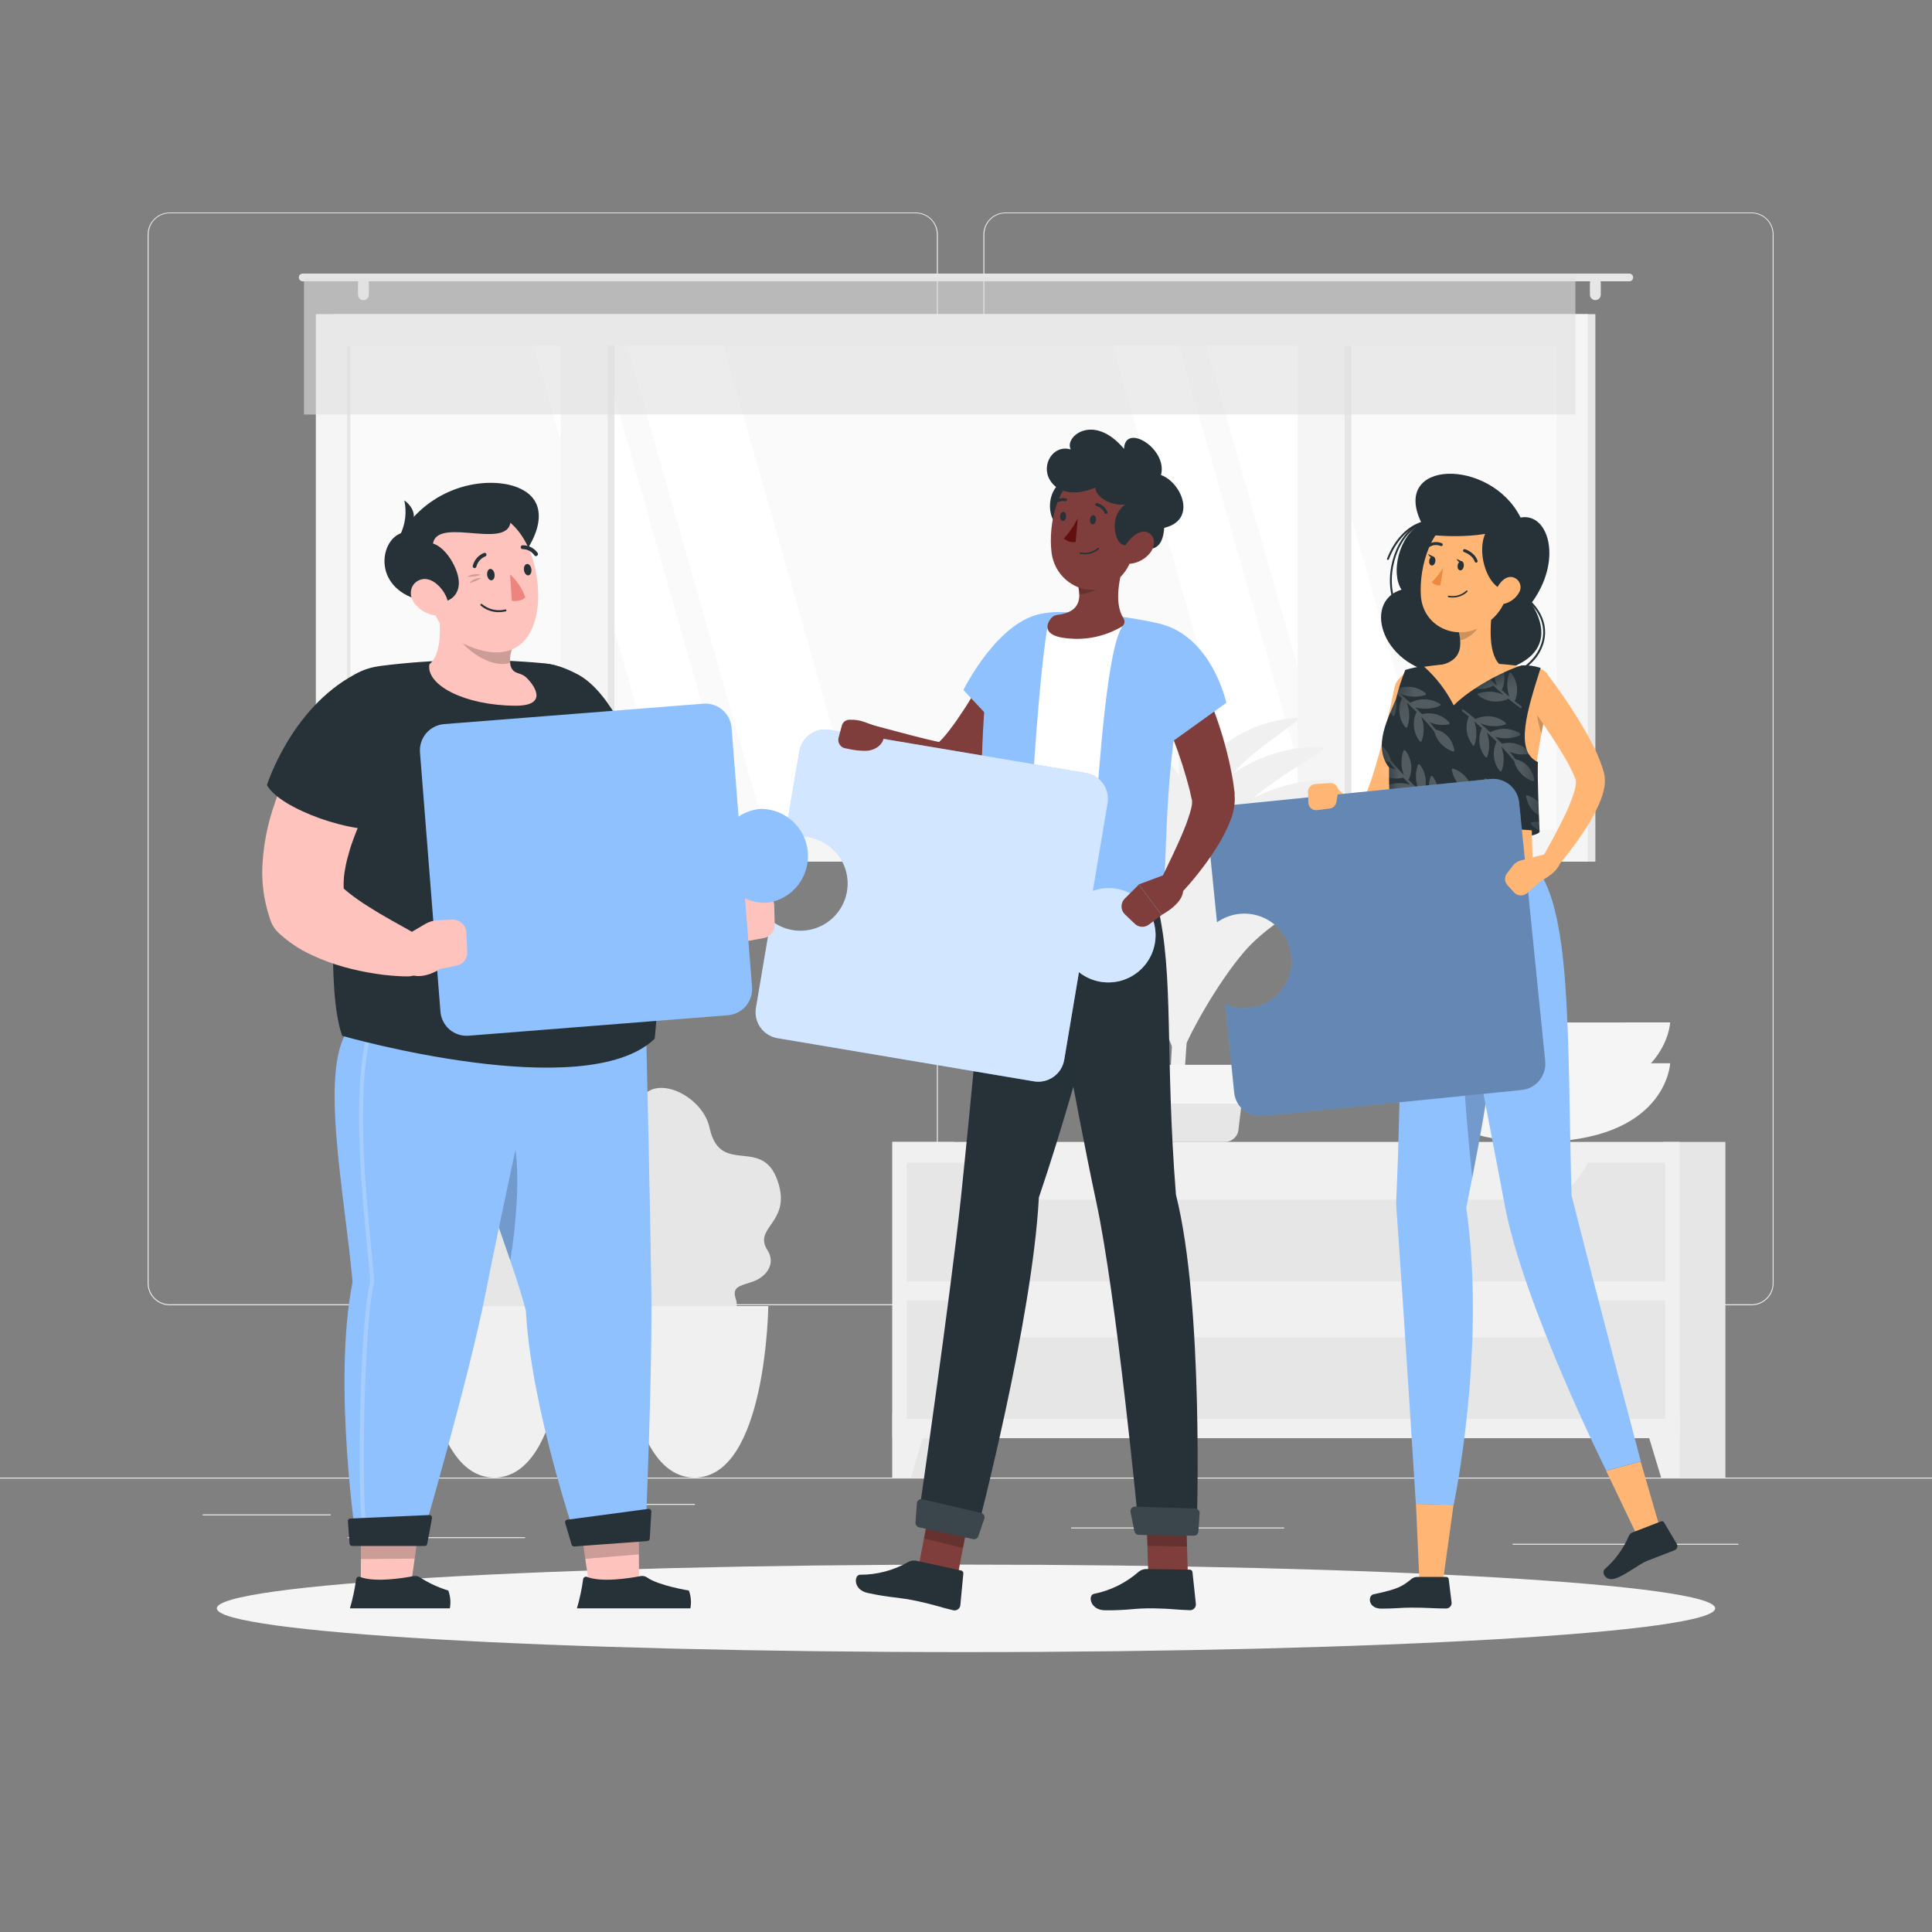 <svg width="125" height="125" viewBox="0 0 125 125" fill="none" xmlns="http://www.w3.org/2000/svg">
<rect x="0" y="0" width="125" height="125" fill="#808080" stroke="none"/>
<path d="M125 95.6H0V95.662H125V95.6Z" fill="#EBEBEB"/>
<path d="M21.395 97.98H13.115V98.043H21.395V97.98Z" fill="#EBEBEB"/>
<path d="M44.958 97.302H38.36V97.365H44.958V97.302Z" fill="#EBEBEB"/>
<path d="M33.972 99.455H22.492V99.517H33.972V99.455Z" fill="#EBEBEB"/>
<path d="M112.475 99.882H107.075V99.945H112.475V99.882Z" fill="#EBEBEB"/>
<path d="M105.86 99.882H97.867V99.945H105.86V99.882Z" fill="#EBEBEB"/>
<path d="M83.082 98.828H69.302V98.89H83.082V98.828Z" fill="#EBEBEB"/>
<path d="M59.25 84.45H10.977C10.599 84.449 10.237 84.299 9.97 84.031C9.703 83.763 9.552 83.401 9.552 83.022V15.165C9.556 14.789 9.707 14.43 9.974 14.165C10.241 13.9 10.601 13.751 10.977 13.75H59.25C59.629 13.75 59.992 13.9 60.259 14.168C60.527 14.436 60.678 14.799 60.678 15.178V83.022C60.678 83.401 60.527 83.764 60.259 84.032C59.992 84.3 59.629 84.45 59.25 84.45ZM10.977 13.8C10.616 13.801 10.269 13.945 10.014 14.201C9.758 14.457 9.615 14.803 9.615 15.165V83.022C9.615 83.384 9.758 83.731 10.014 83.987C10.269 84.243 10.616 84.387 10.977 84.388H59.25C59.612 84.387 59.959 84.243 60.215 83.987C60.47 83.731 60.614 83.384 60.615 83.022V15.165C60.614 14.803 60.47 14.456 60.215 14.2C59.959 13.945 59.612 13.801 59.25 13.8H10.977Z" fill="#EBEBEB"/>
<path d="M113.327 84.45H65.052C64.674 84.449 64.311 84.299 64.044 84.031C63.776 83.764 63.626 83.401 63.625 83.022V15.165C63.629 14.789 63.781 14.429 64.048 14.164C64.315 13.899 64.676 13.751 65.052 13.75H113.327C113.703 13.751 114.063 13.901 114.329 14.165C114.596 14.43 114.747 14.789 114.75 15.165V83.022C114.75 83.4 114.6 83.763 114.334 84.03C114.067 84.298 113.705 84.449 113.327 84.45ZM65.052 13.8C64.691 13.801 64.344 13.945 64.088 14.2C63.832 14.456 63.688 14.803 63.688 15.165V83.022C63.688 83.384 63.832 83.731 64.088 83.987C64.344 84.243 64.691 84.387 65.052 84.388H113.327C113.689 84.387 114.036 84.243 114.292 83.987C114.548 83.731 114.692 83.384 114.692 83.022V15.165C114.692 14.803 114.548 14.456 114.292 14.2C114.036 13.945 113.689 13.801 113.327 13.8H65.052Z" fill="#EBEBEB"/>
<path d="M21.56 55.748L103.22 55.748V20.325L21.56 20.325V55.748Z" fill="#E6E6E6"/>
<path d="M20.435 55.748L102.73 55.748V20.325L20.435 20.325V55.748Z" fill="#F5F5F5"/>
<path d="M100.71 53.705V22.367L22.453 22.367V53.705H100.71Z" fill="#FAFAFA"/>
<path d="M55.727 53.705L46.803 22.37H40.575L49.5 53.705H55.727Z" fill="white"/>
<path d="M47.733 53.705L38.81 22.37H34.52L43.445 53.705H47.733Z" fill="white"/>
<path d="M93.195 53.705L84.272 22.37H78.043L86.968 53.705H93.195Z" fill="white"/>
<path d="M85.203 53.705L76.278 22.37H71.99L80.912 53.705H85.203Z" fill="white"/>
<path d="M39.752 53.705V22.367H37.342V53.705H39.752Z" fill="#E6E6E6"/>
<path d="M87.435 53.708V22.37H85.025V53.708H87.435Z" fill="#E6E6E6"/>
<path d="M39.317 55.002V20.85H36.272V55.002H39.317Z" fill="#F5F5F5"/>
<path d="M87.002 55.002V20.85H83.957V55.002H87.002Z" fill="#F5F5F5"/>
<path d="M22.668 53.708L22.668 22.37H22.453L22.453 53.708H22.668Z" fill="#E6E6E6"/>
<path d="M19.585 17.7H105.415C105.481 17.7 105.545 17.726 105.592 17.773C105.639 17.82 105.665 17.884 105.665 17.95C105.665 18.016 105.639 18.08 105.592 18.127C105.545 18.174 105.481 18.2 105.415 18.2H19.585C19.519 18.2 19.455 18.174 19.408 18.127C19.361 18.08 19.335 18.016 19.335 17.95C19.335 17.884 19.361 17.82 19.408 17.773C19.455 17.726 19.519 17.7 19.585 17.7Z" fill="#E6E6E6"/>
<path d="M103.217 19.418C103.31 19.418 103.4 19.381 103.466 19.315C103.532 19.25 103.569 19.161 103.57 19.067V18.317C103.57 18.224 103.533 18.134 103.467 18.068C103.401 18.002 103.311 17.965 103.217 17.965C103.124 17.966 103.035 18.003 102.97 18.069C102.904 18.135 102.867 18.224 102.867 18.317V19.067C102.867 19.16 102.904 19.249 102.97 19.315C103.036 19.381 103.125 19.418 103.217 19.418Z" fill="#E6E6E6"/>
<path d="M23.513 19.418C23.606 19.418 23.695 19.381 23.761 19.315C23.827 19.25 23.864 19.161 23.865 19.067V18.317C23.865 18.224 23.828 18.134 23.762 18.068C23.696 18.002 23.606 17.965 23.513 17.965C23.419 17.966 23.331 18.003 23.265 18.069C23.199 18.135 23.163 18.224 23.163 18.317V19.067C23.163 19.16 23.2 19.249 23.265 19.315C23.331 19.381 23.42 19.418 23.513 19.418Z" fill="#E6E6E6"/>
<path opacity="0.6" d="M19.668 26.82L101.927 26.82V17.96L19.668 17.96V26.82Z" fill="#E0E0E0"/>
<path d="M48.69 82.925C49.577 82.625 50.22 81.77 49.657 80.892C48.725 79.442 51.057 79.142 50.407 76.71C49.485 73.285 46.617 76.252 45.907 72.96C45.39 70.567 41.372 69 41.215 72.15C41.042 75.597 39.315 73.345 38.93 77.18C38.665 79.83 42.43 80.215 41.312 81.045C40.49 81.65 40.002 82.705 41.15 83.427C42.715 84.41 41.237 85.177 42.302 85.862C43.367 86.547 43.537 85.455 45.187 85.987C46.662 86.463 47.912 85.005 47.62 84.093C47.337 83.25 47.8 83.228 48.69 82.925Z" fill="#E6E6E6"/>
<path d="M40.163 84.5C40.163 84.5 40.283 95.6 44.935 95.6C49.588 95.6 49.708 84.5 49.708 84.5H40.163Z" fill="#F0F0F0"/>
<path d="M35.735 82.925C36.62 82.625 37.265 81.77 36.7 80.892C35.767 79.442 38.102 79.142 37.45 76.71C36.525 73.285 33.657 76.252 32.95 72.96C32.432 70.567 28.415 69 28.257 72.15C28.085 75.597 26.357 73.345 25.972 77.18C25.707 79.83 29.472 80.215 28.355 81.045C27.532 81.65 27.045 82.705 28.195 83.427C29.757 84.41 28.282 85.177 29.345 85.862C30.407 86.547 30.58 85.455 32.23 85.987C33.707 86.463 34.957 85.005 34.662 84.093C34.38 83.25 34.842 83.228 35.735 82.925Z" fill="#E6E6E6"/>
<path d="M27.205 84.5C27.205 84.5 27.328 95.6 31.978 95.6C36.628 95.6 36.75 84.5 36.75 84.5H27.205Z" fill="#F0F0F0"/>
<path d="M76.412 72.22C77.082 64.802 77.55 52.763 77.188 48.735C77.182 48.667 77.162 48.601 77.13 48.541C77.098 48.48 77.053 48.427 77 48.385C76.928 48.328 76.841 48.294 76.75 48.287C76.659 48.279 76.567 48.299 76.487 48.343C76.407 48.388 76.342 48.455 76.3 48.536C76.258 48.617 76.24 48.709 76.25 48.8C76.315 50.8 76.388 55.782 76 64.388C75.802 68.67 75.517 71.603 75.713 72.22H76.412Z" fill="#F0F0F0"/>
<path d="M78.478 56.86C80.082 54.86 83.358 53.42 86.695 53.428C88.005 53.428 82.707 55.765 80.505 58.343C78.795 60.343 76.865 63.712 76.21 65.58C76.632 61.648 76.875 58.87 78.478 56.86Z" fill="#F0F0F0"/>
<path d="M75.125 56.84C73.54 54.63 69.875 52.93 65.912 52.737C64.355 52.663 70.277 55.435 72.485 58.278C74.202 60.485 75.962 64.145 76.445 66.15C76.562 62 76.712 59.05 75.125 56.84Z" fill="#F0F0F0"/>
<path d="M78.478 60.087C80.082 58.087 83.358 56.648 86.695 56.655C88.005 56.655 82.707 58.992 80.505 61.57C78.795 63.57 76.865 66.94 76.21 68.82C76.632 64.875 76.875 62.097 78.478 60.087Z" fill="#F0F0F0"/>
<path d="M75.125 60.25C73.54 58.04 69.875 56.34 65.912 56.148C64.355 56.072 70.277 58.845 72.485 61.688C74.202 63.898 75.962 67.555 76.445 69.56C76.562 65.395 76.712 62.458 75.125 60.25Z" fill="#F0F0F0"/>
<path d="M78.19 49.267C79.24 47.767 81.488 46.608 83.835 46.45C84.758 46.388 81.123 48.29 79.673 50.2C78.545 51.7 77.318 54.155 76.923 55.502C77.075 52.725 77.138 50.75 78.19 49.267Z" fill="#F0F0F0"/>
<path d="M76.1 49.898C74.983 48.34 72.4 47.148 69.6 47.008C68.502 46.955 72.675 48.91 74.233 50.913C75.442 52.468 76.683 55.047 77.022 56.46C77.112 53.528 77.22 51.455 76.1 49.898Z" fill="#F0F0F0"/>
<path d="M78.55 51.205C79.907 49.502 82.68 48.292 85.507 48.297C86.617 48.297 82.132 50.278 80.257 52.46C78.807 54.155 77.175 57.008 76.617 58.59C77 55.25 77.192 52.905 78.55 51.205Z" fill="#F0F0F0"/>
<path d="M75.793 52.11C74.448 50.25 71.345 48.8 68 48.638C66.683 48.572 71.695 50.922 73.565 53.328C75 55.197 76.5 58.295 76.91 60C77 56.47 77.135 53.983 75.793 52.11Z" fill="#F0F0F0"/>
<path d="M78.64 53.565C80.105 51.73 83.097 50.422 86.14 50.43C87.338 50.43 82.5 52.565 80.487 54.93C78.925 56.76 77.162 59.835 76.562 61.542C76.955 57.94 77.175 55.4 78.64 53.565Z" fill="#F0F0F0"/>
<path d="M75.58 54.57C74.08 52.492 70.645 50.895 66.918 50.715C65.455 50.642 71.02 53.25 73.097 55.922C74.713 58 76.368 61.44 76.823 63.325C76.93 59.41 77.073 56.65 75.58 54.57Z" fill="#F0F0F0"/>
<path d="M71.903 70.968L72.153 73.05C72.166 73.275 72.265 73.487 72.429 73.641C72.593 73.796 72.81 73.882 73.035 73.882H79.25C79.475 73.882 79.692 73.796 79.856 73.641C80.02 73.487 80.119 73.275 80.132 73.05L80.382 70.968C80.389 70.847 80.372 70.727 80.33 70.614C80.289 70.501 80.225 70.398 80.142 70.311C80.06 70.224 79.96 70.154 79.85 70.107C79.739 70.059 79.62 70.035 79.5 70.035H72.785C72.665 70.035 72.546 70.059 72.435 70.107C72.325 70.154 72.225 70.224 72.143 70.311C72.06 70.398 71.996 70.501 71.955 70.614C71.913 70.727 71.896 70.847 71.903 70.968Z" fill="#E6E6E6"/>
<path d="M71.533 71.407H80.75C80.815 71.407 80.878 71.383 80.927 71.34C80.976 71.297 81.007 71.237 81.015 71.172L81.235 69.188C81.239 69.15 81.235 69.113 81.223 69.077C81.212 69.042 81.193 69.009 81.168 68.981C81.143 68.953 81.112 68.931 81.078 68.916C81.044 68.901 81.007 68.893 80.97 68.892H71.313C71.275 68.893 71.238 68.901 71.204 68.916C71.17 68.931 71.14 68.953 71.115 68.981C71.09 69.009 71.071 69.042 71.059 69.077C71.048 69.113 71.044 69.15 71.048 69.188L71.268 71.172C71.275 71.237 71.307 71.297 71.356 71.34C71.404 71.383 71.467 71.407 71.533 71.407Z" fill="#F5F5F5"/>
<path d="M57.735 95.6H61.74V73.882H57.735V95.6Z" fill="#E6E6E6"/>
<path d="M58.935 95.6H57.735V91.442H60.193L58.935 95.6Z" fill="#F0F0F0"/>
<path d="M107.628 95.6H111.633V73.882H107.628V95.6Z" fill="#E6E6E6"/>
<path d="M57.735 93.05H108.677V73.882H57.735V93.05Z" fill="#F0F0F0"/>
<path d="M107.475 95.6H108.675V91.442H106.218L107.475 95.6Z" fill="#F0F0F0"/>
<path d="M58.665 82.903H107.745V75.233H58.665V82.903Z" fill="#E6E6E6"/>
<path d="M65.857 77.615H99.75C100.92 77.615 102.04 76.668 102.847 74.998H62.763C63.568 76.668 64.687 77.615 65.857 77.615Z" fill="#F0F0F0"/>
<path d="M58.665 91.81H107.745V84.14H58.665V91.81Z" fill="#E6E6E6"/>
<path d="M65.857 86.522H99.75C100.92 86.522 102.04 85.578 102.847 83.907H62.763C63.568 85.578 64.687 86.522 65.857 86.522Z" fill="#F0F0F0"/>
<path d="M108.06 68.793C108.06 68.793 107.84 73.882 99.445 73.882C91.05 73.882 90.832 68.793 90.832 68.793H108.06Z" fill="#F5F5F5"/>
<path d="M108.06 66.15C108.06 66.15 107.84 71.25 99.445 71.25C91.05 71.25 90.832 66.16 90.832 66.16L108.06 66.15Z" fill="#F5F5F5"/>
<path d="M62.5 106.89C89.271 106.89 110.973 105.623 110.973 104.06C110.973 102.497 89.271 101.23 62.5 101.23C35.73 101.23 14.028 102.497 14.028 104.06C14.028 105.623 35.73 106.89 62.5 106.89Z" fill="#F5F5F5"/>
<path d="M91.975 33.843C90.475 34.663 89.975 37.093 90.677 38.15C88.077 38.93 89.427 43.4 93.677 43.65C97.927 43.9 101.162 42.347 99.075 39.032C101.14 36.25 100.19 33.142 98.38 33.485C96.437 29.593 89.932 29.707 91.975 33.843Z" fill="#263238"/>
<path d="M96.5 43.95C95.844 43.948 95.202 43.768 94.64 43.43C94.631 43.427 94.623 43.422 94.616 43.415C94.609 43.408 94.604 43.4 94.601 43.391C94.598 43.382 94.597 43.372 94.597 43.363C94.598 43.353 94.601 43.344 94.606 43.336C94.611 43.328 94.618 43.321 94.626 43.315C94.633 43.31 94.642 43.306 94.652 43.305C94.661 43.303 94.671 43.304 94.68 43.306C94.689 43.309 94.698 43.314 94.705 43.32C95.429 43.754 96.285 43.913 97.117 43.769C97.949 43.625 98.701 43.187 99.237 42.535C99.92 41.69 100.237 40.335 99.045 39.07C99.039 39.064 99.035 39.057 99.032 39.049C99.029 39.041 99.027 39.033 99.028 39.025C99.028 39.016 99.03 39.008 99.033 39C99.037 38.993 99.041 38.986 99.047 38.98C99.054 38.974 99.061 38.97 99.069 38.967C99.076 38.964 99.085 38.962 99.093 38.963C99.101 38.963 99.11 38.965 99.117 38.968C99.125 38.971 99.132 38.976 99.138 38.983C100.372 40.307 100.05 41.733 99.335 42.615C98.989 43.031 98.555 43.366 98.066 43.597C97.576 43.828 97.041 43.948 96.5 43.95Z" fill="#263238"/>
<path d="M90.207 38.98C90.195 38.98 90.182 38.975 90.172 38.968C90.162 38.96 90.154 38.95 90.15 38.938C89.485 37.032 90.375 34.475 91.947 33.775C91.963 33.77 91.98 33.77 91.995 33.776C92.01 33.782 92.022 33.793 92.03 33.807C92.033 33.815 92.035 33.823 92.035 33.831C92.035 33.84 92.034 33.848 92.031 33.855C92.028 33.863 92.023 33.87 92.018 33.876C92.012 33.882 92.005 33.887 91.997 33.89C90.477 34.565 89.62 37.045 90.267 38.89C90.27 38.898 90.271 38.906 90.271 38.914C90.27 38.923 90.268 38.931 90.264 38.938C90.261 38.946 90.255 38.953 90.249 38.958C90.243 38.963 90.235 38.968 90.227 38.97L90.207 38.98Z" fill="#263238"/>
<path d="M89.8 36.227H89.777C89.762 36.221 89.75 36.21 89.743 36.195C89.736 36.18 89.735 36.163 89.74 36.148C90.19 34.955 91.04 34.047 91.955 33.778C91.971 33.773 91.988 33.775 92.002 33.783C92.017 33.791 92.028 33.804 92.032 33.82C92.037 33.836 92.035 33.853 92.027 33.868C92.019 33.882 92.006 33.893 91.99 33.898C91.112 34.148 90.295 35.035 89.857 36.193C89.852 36.203 89.844 36.212 89.834 36.218C89.824 36.225 89.812 36.228 89.8 36.227Z" fill="#263238"/>
<path d="M93.3 102.727L91.855 102.73L91.612 97.302L94.045 97.362L93.3 102.727Z" fill="#FFB573"/>
<path d="M90.787 55.892C90.787 55.892 90.66 70.955 90.342 77.513C90.33 77.707 90.33 77.903 90.342 78.097C90.817 84.67 91.605 97.302 91.605 97.302L94.052 97.365C94.052 97.365 96.185 87.278 94.865 78.14C96.987 67.805 98.13 58.583 96.207 55.89L90.787 55.892Z" fill="#8FC1FF"/>
<path opacity="0.2" d="M94.887 61.875C94.137 64.39 94.867 72.475 95.255 76.205C95.782 73.51 96.232 70.918 96.565 68.528L94.887 61.875Z" fill="black"/>
<path d="M91.692 102.028H93.57C93.609 102.026 93.648 102.04 93.678 102.066C93.707 102.092 93.726 102.128 93.73 102.168L93.92 103.705C93.921 103.753 93.912 103.8 93.895 103.844C93.877 103.888 93.851 103.929 93.818 103.963C93.785 103.997 93.745 104.024 93.701 104.042C93.657 104.061 93.61 104.07 93.562 104.07C92.735 104.07 92.34 104.01 91.297 104.013C90.655 104.013 90.267 104.078 89.38 104.078C88.493 104.078 88.493 103.228 88.865 103.15C90.537 102.803 90.752 102.61 91.335 102.15C91.437 102.071 91.563 102.027 91.692 102.028Z" fill="#263238"/>
<path d="M92.31 44.807C92.217 45.325 92.112 45.807 92 46.307C91.887 46.807 91.772 47.307 91.64 47.807C91.377 48.807 91.105 49.788 90.745 50.778C90.564 51.289 90.354 51.79 90.115 52.278C89.982 52.548 89.829 52.808 89.657 53.055C89.607 53.123 89.562 53.188 89.497 53.263C89.435 53.342 89.366 53.416 89.29 53.483C89.098 53.664 88.867 53.798 88.615 53.875C88.35 53.955 88.07 53.966 87.8 53.907C87.587 53.858 87.384 53.774 87.2 53.657C86.92 53.478 86.671 53.253 86.465 52.992C86.11 52.551 85.828 52.057 85.627 51.528C85.583 51.415 85.579 51.291 85.617 51.176C85.653 51.061 85.729 50.962 85.83 50.896C85.932 50.83 86.053 50.801 86.173 50.815C86.293 50.828 86.405 50.882 86.49 50.968L86.52 51C86.83 51.328 87.164 51.632 87.52 51.91C87.659 52.016 87.813 52.1 87.977 52.16C88.037 52.175 88.08 52.175 88.085 52.16C88.09 52.145 88.05 52.135 88.015 52.138C87.98 52.14 87.957 52.153 87.967 52.138C87.979 52.116 87.992 52.095 88.007 52.075C88.032 52.045 88.054 52.012 88.072 51.977C88.177 51.805 88.269 51.626 88.347 51.44C88.529 51.012 88.689 50.575 88.827 50.13C89.112 49.215 89.372 48.263 89.597 47.305C89.822 46.347 90.045 45.37 90.245 44.415C90.306 44.151 90.468 43.921 90.695 43.774C90.923 43.626 91.199 43.573 91.465 43.625C91.731 43.677 91.967 43.83 92.123 44.051C92.278 44.273 92.342 44.547 92.3 44.815L92.31 44.807Z" fill="#FFB573"/>
<path d="M90.037 53.847C90.037 54.462 99.622 54.583 99.622 53.77L94.725 52.52L90.037 53.847Z" fill="#263238"/>
<path d="M91.797 43.195C94.325 42.772 96.906 42.798 99.425 43.27C99.573 43.293 99.714 43.347 99.84 43.427C99.966 43.507 100.075 43.612 100.159 43.736C100.243 43.859 100.301 43.999 100.329 44.146C100.357 44.293 100.355 44.444 100.322 44.59C98.967 50.657 99.045 52.697 99.175 55.892H90.79C90.37 50.562 90.147 47.52 90.092 45.792C90.047 44.475 90.5 43.388 91.797 43.195Z" fill="#FFB573"/>
<path opacity="0.2" d="M99.4 44.958C99.347 45.804 99.459 46.653 99.73 47.458C99.837 46.88 99.962 46.26 100.105 45.583L99.4 44.958Z" fill="black"/>
<path d="M96.672 38.765C96.422 39.977 96.195 42.205 97.045 43.015C97.045 43.015 96.713 44.248 94.457 44.248C91.975 44.248 93.27 43.015 93.27 43.015C94.625 42.69 94.59 41.685 94.355 40.742L96.672 38.765Z" fill="#FFB573"/>
<path opacity="0.2" d="M95.728 39.572L94.355 40.75C94.413 40.97 94.453 41.194 94.472 41.42C94.99 41.345 95.7 40.778 95.755 40.235C95.786 40.014 95.776 39.79 95.728 39.572Z" fill="black"/>
<path d="M97.982 36.66C97.517 38.638 97.365 39.485 96.18 40.337C94.4 41.623 92.07 40.623 91.93 38.545C91.805 36.678 92.582 33.755 94.68 33.295C95.141 33.191 95.62 33.207 96.073 33.34C96.526 33.474 96.938 33.721 97.268 34.058C97.599 34.395 97.838 34.811 97.963 35.266C98.088 35.721 98.095 36.201 97.982 36.66Z" fill="#FFB573"/>
<path d="M97.227 33.685C95.132 33.917 95.77 37.822 97.345 38.2C99.19 37.297 100.327 33.87 97.227 33.685Z" fill="#263238"/>
<path d="M107.482 99.153L106.035 99.593L103.922 95.168L106.15 94.56L107.482 99.153Z" fill="#FFB573"/>
<path d="M105.617 99.15L107.477 98.43C107.51 98.417 107.546 98.417 107.579 98.428C107.612 98.44 107.64 98.463 107.657 98.493L108.49 99.897C108.51 99.933 108.522 99.971 108.526 100.012C108.529 100.052 108.524 100.092 108.51 100.13C108.497 100.168 108.475 100.203 108.447 100.232C108.419 100.261 108.385 100.283 108.347 100.297C107.695 100.547 107.38 100.675 106.562 100.992C106.062 101.187 105.277 101.837 104.582 102.105C103.887 102.372 103.582 101.737 103.832 101.517C104.51 100.926 105.043 100.188 105.392 99.36C105.413 99.311 105.444 99.268 105.483 99.232C105.522 99.196 105.567 99.168 105.617 99.15Z" fill="#263238"/>
<path d="M93.09 55.892C93.09 55.892 96.172 71.66 97.34 77.892C98.547 84.392 103.927 95.157 103.927 95.157L106.16 94.547C106.16 94.547 103.102 83.032 101.677 77.325C101.397 66.99 101.727 58.575 99.177 55.883L93.09 55.892Z" fill="#8FC1FF"/>
<path d="M94.703 36.648C94.675 36.81 94.567 36.928 94.453 36.898C94.338 36.867 94.282 36.733 94.31 36.57C94.338 36.407 94.448 36.29 94.56 36.307C94.672 36.325 94.733 36.485 94.703 36.648Z" fill="#263238"/>
<path d="M92.865 36.335C92.837 36.498 92.727 36.615 92.615 36.585C92.502 36.555 92.445 36.422 92.472 36.258C92.5 36.093 92.61 35.977 92.722 36.008C92.835 36.038 92.892 36.172 92.865 36.335Z" fill="#263238"/>
<path d="M92.767 36.025L92.395 35.845C92.395 35.845 92.545 36.185 92.767 36.025Z" fill="#263238"/>
<path d="M93.38 36.725C93.174 37.071 92.921 37.387 92.63 37.665C92.703 37.738 92.79 37.794 92.887 37.83C92.984 37.866 93.087 37.88 93.19 37.873L93.38 36.725Z" fill="#ED893E"/>
<path d="M93.965 38.66C93.881 38.66 93.797 38.653 93.715 38.638C93.709 38.637 93.703 38.634 93.697 38.631C93.692 38.628 93.687 38.624 93.683 38.618C93.68 38.613 93.677 38.608 93.676 38.601C93.674 38.595 93.674 38.589 93.675 38.583C93.677 38.57 93.684 38.559 93.695 38.552C93.705 38.544 93.718 38.541 93.73 38.542C93.932 38.581 94.14 38.572 94.337 38.515C94.535 38.459 94.716 38.357 94.868 38.218C94.872 38.213 94.877 38.209 94.883 38.206C94.889 38.203 94.896 38.202 94.903 38.202C94.909 38.202 94.916 38.203 94.922 38.206C94.928 38.209 94.933 38.213 94.938 38.218C94.946 38.227 94.951 38.239 94.951 38.251C94.951 38.264 94.946 38.276 94.938 38.285C94.676 38.534 94.326 38.669 93.965 38.66Z" fill="#263238"/>
<path d="M98.267 38.365C98.068 38.703 97.744 38.95 97.365 39.053C96.865 39.18 96.615 38.727 96.77 38.258C96.903 37.835 97.328 37.258 97.83 37.335C97.939 37.355 98.042 37.402 98.128 37.471C98.215 37.54 98.283 37.63 98.326 37.732C98.37 37.834 98.387 37.946 98.377 38.056C98.366 38.166 98.329 38.273 98.267 38.365Z" fill="#FFB573"/>
<path d="M95.5 36.398C95.48 36.397 95.46 36.391 95.444 36.379C95.428 36.366 95.416 36.349 95.41 36.33C95.277 35.903 94.73 35.718 94.725 35.718C94.713 35.714 94.701 35.708 94.691 35.7C94.681 35.691 94.673 35.681 94.667 35.67C94.662 35.658 94.658 35.646 94.657 35.633C94.656 35.62 94.658 35.607 94.662 35.595C94.666 35.583 94.672 35.571 94.68 35.561C94.689 35.551 94.699 35.543 94.71 35.538C94.722 35.532 94.734 35.528 94.747 35.527C94.76 35.526 94.773 35.528 94.785 35.532C94.81 35.532 95.432 35.75 95.595 36.282C95.599 36.295 95.6 36.308 95.599 36.321C95.598 36.334 95.594 36.346 95.588 36.357C95.582 36.369 95.574 36.379 95.564 36.387C95.554 36.395 95.542 36.401 95.53 36.405L95.5 36.398Z" fill="#263238"/>
<path d="M92.455 35.39C92.438 35.39 92.422 35.385 92.407 35.377C92.393 35.369 92.381 35.357 92.372 35.343C92.36 35.32 92.357 35.293 92.364 35.269C92.371 35.244 92.387 35.223 92.41 35.21C92.542 35.13 92.69 35.083 92.844 35.073C92.997 35.062 93.151 35.089 93.292 35.15C93.315 35.162 93.332 35.182 93.34 35.206C93.348 35.231 93.346 35.257 93.335 35.28C93.323 35.303 93.303 35.32 93.279 35.328C93.254 35.336 93.228 35.334 93.205 35.322C93.092 35.276 92.97 35.257 92.848 35.267C92.727 35.276 92.609 35.314 92.505 35.377C92.49 35.387 92.472 35.391 92.455 35.39Z" fill="#263238"/>
<path d="M100.11 43.617C100.822 44.55 101.47 45.492 102.085 46.487C102.39 46.987 102.69 47.487 102.965 48.02C103.264 48.572 103.511 49.15 103.702 49.748C103.73 49.828 103.75 49.92 103.772 49.998L103.79 50.07L103.812 50.175C103.823 50.24 103.829 50.306 103.832 50.373C103.844 50.59 103.828 50.807 103.785 51.02C103.714 51.358 103.607 51.687 103.467 52.002C103.221 52.56 102.93 53.097 102.597 53.608C101.965 54.589 101.253 55.518 100.47 56.385C100.384 56.481 100.266 56.542 100.138 56.556C100.01 56.569 99.881 56.535 99.777 56.459C99.673 56.384 99.6 56.272 99.573 56.146C99.547 56.02 99.568 55.889 99.632 55.778V55.765C100.185 54.803 100.732 53.812 101.205 52.833C101.437 52.36 101.638 51.873 101.807 51.375C101.88 51.163 101.931 50.945 101.957 50.722C101.967 50.657 101.967 50.59 101.957 50.525V50.51V50.48C101.94 50.43 101.927 50.385 101.905 50.333C101.71 49.864 101.481 49.41 101.22 48.975C100.945 48.513 100.652 48.05 100.352 47.587C99.743 46.672 99.103 45.752 98.453 44.862C98.297 44.639 98.234 44.364 98.278 44.095C98.321 43.827 98.468 43.585 98.686 43.423C98.905 43.26 99.178 43.189 99.448 43.225C99.718 43.26 99.963 43.399 100.132 43.612L100.11 43.617Z" fill="#FFB573"/>
<path d="M94.607 36.337L94.235 36.157C94.235 36.157 94.382 36.5 94.607 36.337Z" fill="#263238"/>
<path d="M90.328 45.195C90.482 44.564 90.681 43.945 90.922 43.343C91.306 43.228 91.698 43.144 92.095 43.093C92.904 43.809 93.569 44.673 94.055 45.638C95.127 44.553 97.18 43.455 98.43 43.055C98.853 43.028 99.277 43.082 99.68 43.212C98.828 45.903 97.957 48.608 99.5 49.303C99.472 50.58 99.545 52.165 99.61 53.767C98.153 53.608 92.373 53.33 90.025 53.845C89.905 52.22 89.862 50.845 89.87 49.657C88.778 48.265 89.873 46.37 90.328 45.195Z" fill="#263238"/>
<mask id="mask0_761_6884" style="mask-type:luminance" maskUnits="userSpaceOnUse" x="89" y="43" width="11" height="11">
<path d="M90.328 45.195C90.482 44.564 90.681 43.945 90.922 43.343C91.306 43.228 91.698 43.144 92.095 43.093C92.904 43.809 93.569 44.673 94.055 45.638C95.127 44.553 97.18 43.455 98.43 43.055C98.853 43.028 99.277 43.082 99.68 43.212C98.828 45.903 97.957 48.608 99.5 49.303C99.472 50.58 99.545 52.165 99.61 53.767C98.153 53.608 92.373 53.33 90.025 53.845C89.905 52.22 89.862 50.845 89.87 49.657C88.778 48.265 89.873 46.37 90.328 45.195Z" fill="white"/>
</mask>
<g mask="url(#mask0_761_6884)">
<g opacity="0.2">
<path d="M92.625 50.197C92.612 50.199 92.6 50.204 92.589 50.212C92.579 50.22 92.57 50.23 92.565 50.242C92.388 50.74 92.393 51.284 92.58 51.778C92.408 51.633 92.238 51.49 92.08 51.345C92.221 51.044 92.275 50.71 92.237 50.38C92.199 50.049 92.07 49.736 91.865 49.475C91.857 49.465 91.847 49.457 91.835 49.451C91.823 49.446 91.81 49.444 91.798 49.445C91.784 49.446 91.772 49.451 91.761 49.459C91.75 49.467 91.742 49.478 91.738 49.49C91.555 50.001 91.566 50.562 91.77 51.065C91.545 50.86 91.33 50.655 91.133 50.458C91.28 50.155 91.34 49.817 91.304 49.482C91.268 49.147 91.138 48.83 90.93 48.565C90.922 48.555 90.912 48.547 90.9 48.541C90.888 48.536 90.875 48.534 90.863 48.535C90.849 48.536 90.837 48.541 90.826 48.549C90.815 48.557 90.807 48.568 90.803 48.58C90.621 49.092 90.632 49.653 90.835 50.157C90.493 49.8 90.208 49.475 89.995 49.205C89.919 48.903 89.767 48.625 89.554 48.397C89.341 48.169 89.074 47.999 88.778 47.903C88.766 47.9 88.753 47.901 88.741 47.905C88.73 47.908 88.719 47.915 88.71 47.923C88.701 47.932 88.695 47.942 88.691 47.954C88.687 47.965 88.686 47.978 88.688 47.99C88.913 49.097 89.728 49.29 89.893 49.318C90.01 49.465 90.143 49.627 90.303 49.803C89.911 49.627 89.475 49.575 89.053 49.653C89.04 49.655 89.028 49.662 89.019 49.671C89.01 49.681 89.003 49.692 89 49.705C88.996 49.717 88.996 49.73 88.998 49.743C89.001 49.756 89.007 49.768 89.015 49.778C89.23 50.023 89.509 50.203 89.821 50.298C90.133 50.393 90.465 50.399 90.78 50.315C90.92 50.46 91.07 50.608 91.228 50.76C90.698 50.609 90.133 50.642 89.625 50.855C89.613 50.861 89.603 50.871 89.596 50.883C89.589 50.894 89.585 50.908 89.585 50.921C89.585 50.935 89.589 50.948 89.596 50.96C89.603 50.972 89.613 50.981 89.625 50.987C89.91 51.165 90.237 51.265 90.574 51.277C90.91 51.289 91.243 51.212 91.54 51.055C91.75 51.252 91.973 51.45 92.203 51.648C91.69 51.416 91.111 51.383 90.575 51.553C90.563 51.557 90.552 51.566 90.543 51.576C90.535 51.587 90.53 51.599 90.528 51.612C90.526 51.626 90.528 51.639 90.533 51.651C90.538 51.663 90.545 51.674 90.555 51.682C90.818 51.896 91.135 52.032 91.471 52.076C91.807 52.12 92.148 52.071 92.458 51.932L92.478 51.92C92.485 51.912 92.491 51.901 92.493 51.89L92.775 52.12C92.784 52.132 92.796 52.141 92.81 52.145C92.96 52.265 93.113 52.383 93.268 52.498C93.281 52.509 93.299 52.516 93.316 52.516C93.334 52.516 93.352 52.509 93.365 52.498C93.371 52.489 93.375 52.48 93.377 52.471C93.379 52.461 93.38 52.451 93.378 52.441C93.377 52.432 93.373 52.422 93.368 52.414C93.362 52.406 93.356 52.398 93.348 52.392C93.205 52.285 93.063 52.178 92.925 52.065C93.055 51.767 93.102 51.44 93.06 51.118C93.019 50.795 92.891 50.49 92.69 50.235C92.683 50.224 92.674 50.214 92.663 50.208C92.651 50.201 92.638 50.197 92.625 50.197Z" fill="white"/>
<path d="M90.16 46.325C90.173 46.323 90.186 46.318 90.196 46.31C90.207 46.303 90.215 46.292 90.22 46.28C90.397 45.783 90.392 45.239 90.205 44.745C90.378 44.89 90.548 45.032 90.705 45.178C90.564 45.479 90.51 45.813 90.548 46.143C90.586 46.473 90.715 46.786 90.92 47.047C90.928 47.058 90.938 47.066 90.95 47.071C90.962 47.076 90.975 47.078 90.988 47.078C91.001 47.077 91.013 47.072 91.024 47.064C91.035 47.056 91.043 47.045 91.048 47.032C91.231 46.521 91.219 45.961 91.015 45.458C91.24 45.663 91.455 45.867 91.653 46.065C91.505 46.368 91.446 46.706 91.481 47.04C91.517 47.375 91.647 47.693 91.855 47.958C91.863 47.968 91.873 47.976 91.885 47.981C91.897 47.986 91.91 47.989 91.923 47.987C91.936 47.986 91.948 47.982 91.959 47.974C91.97 47.966 91.978 47.955 91.983 47.943C92.164 47.43 92.153 46.869 91.95 46.365C92.293 46.722 92.578 47.047 92.79 47.318C92.866 47.62 93.018 47.898 93.231 48.126C93.444 48.353 93.711 48.523 94.008 48.62C94.02 48.622 94.032 48.621 94.044 48.618C94.055 48.614 94.066 48.608 94.075 48.599C94.084 48.591 94.09 48.58 94.094 48.569C94.098 48.557 94.099 48.545 94.098 48.532C93.873 47.425 93.058 47.233 92.893 47.205C92.775 47.057 92.643 46.895 92.483 46.72C92.874 46.896 93.311 46.948 93.733 46.867C93.745 46.865 93.757 46.859 93.766 46.85C93.776 46.842 93.782 46.83 93.785 46.818C93.789 46.805 93.789 46.792 93.787 46.779C93.784 46.767 93.778 46.755 93.77 46.745C93.555 46.5 93.276 46.32 92.964 46.225C92.652 46.13 92.32 46.124 92.005 46.208C91.865 46.062 91.715 45.915 91.558 45.763C92.087 45.914 92.652 45.88 93.16 45.667C93.172 45.661 93.182 45.652 93.189 45.64C93.196 45.628 93.2 45.615 93.2 45.601C93.2 45.588 93.196 45.574 93.189 45.563C93.182 45.551 93.172 45.541 93.16 45.535C92.875 45.357 92.548 45.258 92.212 45.246C91.876 45.234 91.542 45.31 91.245 45.468C91.035 45.27 90.813 45.072 90.583 44.875C91.095 45.106 91.674 45.14 92.21 44.97C92.222 44.965 92.233 44.956 92.241 44.946C92.249 44.935 92.255 44.923 92.258 44.91C92.259 44.897 92.257 44.884 92.252 44.872C92.248 44.859 92.24 44.849 92.23 44.84C91.967 44.627 91.65 44.491 91.314 44.447C90.978 44.402 90.637 44.452 90.328 44.59L90.308 44.602C90.3 44.611 90.294 44.621 90.293 44.633L90.01 44.403C90.001 44.391 89.989 44.382 89.975 44.377C89.825 44.258 89.673 44.14 89.518 44.025C89.504 44.013 89.487 44.007 89.469 44.007C89.451 44.007 89.434 44.013 89.42 44.025C89.409 44.041 89.404 44.061 89.407 44.081C89.41 44.1 89.42 44.118 89.435 44.13C89.58 44.237 89.723 44.345 89.86 44.458C89.73 44.755 89.683 45.083 89.725 45.405C89.766 45.727 89.894 46.032 90.095 46.288C90.102 46.299 90.111 46.308 90.123 46.315C90.134 46.322 90.147 46.325 90.16 46.325Z" fill="white"/>
<path d="M97.868 52.023C97.855 52.024 97.843 52.029 97.832 52.036C97.822 52.044 97.813 52.054 97.808 52.065C97.632 52.563 97.638 53.106 97.823 53.6C97.65 53.458 97.48 53.312 97.323 53.167C97.463 52.867 97.518 52.533 97.48 52.203C97.442 51.873 97.313 51.561 97.108 51.3C97.1 51.29 97.09 51.282 97.078 51.276C97.066 51.271 97.053 51.269 97.04 51.27C97.028 51.272 97.015 51.276 97.005 51.284C96.994 51.291 96.986 51.301 96.98 51.312C96.798 51.825 96.81 52.386 97.013 52.89C96.788 52.682 96.573 52.48 96.375 52.282C96.523 51.98 96.583 51.643 96.547 51.308C96.511 50.974 96.382 50.656 96.173 50.392C96.165 50.382 96.155 50.373 96.143 50.368C96.131 50.363 96.118 50.361 96.105 50.362C96.092 50.364 96.08 50.369 96.07 50.376C96.059 50.384 96.051 50.394 96.045 50.405C95.863 50.917 95.875 51.478 96.078 51.983C95.735 51.627 95.45 51.3 95.238 51.03C95.16 50.728 95.008 50.45 94.796 50.223C94.583 49.995 94.316 49.825 94.02 49.727C94.008 49.725 93.996 49.726 93.984 49.729C93.972 49.733 93.961 49.739 93.953 49.748C93.944 49.757 93.937 49.768 93.933 49.78C93.929 49.792 93.928 49.805 93.93 49.818C94.155 50.922 94.973 51.115 95.135 51.142C95.253 51.29 95.385 51.455 95.545 51.63C95.153 51.454 94.717 51.402 94.295 51.48C94.282 51.483 94.271 51.49 94.262 51.499C94.253 51.508 94.246 51.52 94.243 51.532C94.239 51.544 94.238 51.557 94.241 51.569C94.243 51.582 94.249 51.593 94.258 51.602C94.471 51.849 94.75 52.031 95.063 52.126C95.375 52.221 95.708 52.226 96.023 52.14C96.163 52.285 96.313 52.435 96.47 52.587C95.941 52.435 95.375 52.468 94.868 52.682C94.856 52.689 94.847 52.699 94.84 52.71C94.833 52.721 94.829 52.734 94.828 52.748C94.827 52.761 94.831 52.774 94.837 52.785C94.844 52.797 94.853 52.806 94.865 52.812C95.15 52.99 95.477 53.09 95.813 53.103C96.149 53.115 96.483 53.039 96.78 52.883C96.99 53.078 97.213 53.275 97.443 53.475C96.93 53.244 96.351 53.21 95.815 53.38C95.803 53.385 95.792 53.393 95.783 53.404C95.775 53.414 95.77 53.427 95.768 53.44C95.766 53.453 95.768 53.466 95.773 53.478C95.779 53.49 95.787 53.5 95.798 53.508C96.061 53.721 96.378 53.857 96.713 53.901C97.049 53.945 97.391 53.895 97.7 53.758L97.718 53.742C97.725 53.734 97.731 53.725 97.735 53.715L98.018 53.945C98.025 53.957 98.037 53.965 98.05 53.97C98.2 54.09 98.353 54.208 98.508 54.325C98.521 54.337 98.538 54.343 98.556 54.343C98.574 54.343 98.591 54.337 98.605 54.325C98.617 54.309 98.622 54.289 98.619 54.269C98.617 54.25 98.606 54.232 98.59 54.22C98.445 54.112 98.305 54.002 98.165 53.892C98.296 53.595 98.343 53.268 98.302 52.945C98.261 52.623 98.133 52.318 97.933 52.062C97.926 52.051 97.917 52.041 97.905 52.034C97.894 52.027 97.881 52.023 97.868 52.023Z" fill="white"/>
<path d="M102.675 53.75C102.662 53.751 102.649 53.756 102.638 53.764C102.628 53.772 102.62 53.783 102.615 53.795C102.437 54.292 102.441 54.836 102.627 55.33C102.455 55.185 102.287 55.04 102.127 54.898C102.269 54.597 102.324 54.263 102.286 53.932C102.249 53.602 102.12 53.289 101.915 53.028C101.907 53.017 101.896 53.009 101.884 53.003C101.872 52.998 101.858 52.996 101.845 52.998C101.832 52.999 101.82 53.004 101.809 53.012C101.799 53.02 101.79 53.031 101.785 53.042C101.603 53.554 101.615 54.114 101.817 54.617C101.592 54.413 101.38 54.208 101.182 54.01C101.33 53.707 101.389 53.369 101.354 53.035C101.318 52.7 101.188 52.382 100.98 52.117C100.972 52.107 100.962 52.099 100.95 52.094C100.938 52.089 100.925 52.087 100.912 52.087C100.899 52.089 100.887 52.093 100.876 52.101C100.865 52.109 100.857 52.12 100.852 52.133C100.67 52.645 100.681 53.206 100.885 53.71C100.542 53.352 100.255 53.028 100.045 52.758C99.969 52.455 99.817 52.177 99.604 51.949C99.391 51.722 99.124 51.552 98.828 51.455C98.815 51.452 98.803 51.453 98.791 51.456C98.779 51.459 98.768 51.466 98.759 51.474C98.75 51.483 98.743 51.494 98.74 51.506C98.736 51.518 98.735 51.53 98.737 51.542C98.963 52.65 99.778 52.843 99.942 52.87C100.057 53.017 100.192 53.18 100.352 53.355C99.96 53.18 99.525 53.128 99.103 53.205C99.09 53.209 99.079 53.216 99.07 53.225C99.061 53.234 99.054 53.245 99.05 53.258C99.046 53.27 99.046 53.283 99.049 53.296C99.052 53.309 99.059 53.32 99.067 53.33C99.282 53.575 99.561 53.755 99.872 53.849C100.184 53.944 100.515 53.951 100.83 53.867C100.972 54.013 101.12 54.16 101.277 54.312C100.749 54.161 100.184 54.195 99.677 54.407C99.665 54.414 99.655 54.423 99.648 54.434C99.641 54.446 99.637 54.459 99.638 54.472C99.637 54.486 99.64 54.499 99.646 54.511C99.653 54.523 99.662 54.532 99.672 54.54C99.959 54.717 100.286 54.816 100.622 54.828C100.959 54.84 101.292 54.764 101.59 54.608C101.8 54.804 102.02 55.002 102.25 55.2C101.738 54.969 101.158 54.935 100.622 55.105C100.61 55.11 100.599 55.118 100.591 55.129C100.583 55.139 100.578 55.152 100.577 55.165C100.576 55.178 100.578 55.191 100.583 55.203C100.588 55.215 100.595 55.226 100.605 55.235C100.868 55.448 101.185 55.584 101.521 55.628C101.857 55.672 102.198 55.623 102.507 55.485C102.513 55.486 102.519 55.486 102.525 55.485C102.534 55.478 102.541 55.467 102.542 55.455L102.825 55.685C102.833 55.696 102.845 55.705 102.857 55.71C103.007 55.83 103.16 55.947 103.315 56.062C103.329 56.074 103.346 56.081 103.364 56.081C103.382 56.081 103.399 56.074 103.412 56.062C103.419 56.055 103.423 56.046 103.426 56.036C103.429 56.027 103.429 56.017 103.428 56.007C103.426 55.997 103.423 55.987 103.418 55.979C103.413 55.971 103.406 55.963 103.397 55.958L102.972 55.63C103.103 55.333 103.15 55.005 103.109 54.683C103.068 54.361 102.941 54.055 102.74 53.8C102.735 53.786 102.726 53.775 102.715 53.766C102.703 53.757 102.689 53.751 102.675 53.75Z" fill="white"/>
<path d="M91.683 54.032C91.67 54.034 91.657 54.038 91.647 54.046C91.636 54.053 91.628 54.063 91.623 54.075C91.444 54.572 91.449 55.116 91.635 55.61C91.463 55.468 91.295 55.322 91.135 55.178C91.276 54.877 91.331 54.543 91.294 54.212C91.256 53.882 91.128 53.569 90.922 53.307C90.914 53.297 90.904 53.289 90.891 53.285C90.879 53.28 90.866 53.278 90.853 53.279C90.84 53.281 90.828 53.285 90.817 53.293C90.807 53.301 90.798 53.311 90.793 53.322C90.611 53.835 90.622 54.396 90.825 54.9C90.6 54.693 90.388 54.49 90.19 54.292C90.338 53.99 90.397 53.652 90.361 53.317C90.325 52.982 90.196 52.664 89.987 52.4C89.98 52.39 89.969 52.382 89.958 52.377C89.946 52.372 89.933 52.37 89.92 52.373C89.907 52.373 89.894 52.377 89.884 52.385C89.873 52.392 89.865 52.403 89.86 52.415C89.677 52.927 89.689 53.488 89.892 53.992C89.596 53.69 89.316 53.372 89.052 53.04C88.975 52.738 88.823 52.461 88.611 52.233C88.398 52.005 88.131 51.835 87.835 51.737C87.823 51.735 87.81 51.736 87.798 51.739C87.785 51.743 87.774 51.749 87.765 51.758C87.757 51.767 87.751 51.777 87.748 51.789C87.744 51.801 87.743 51.813 87.745 51.825C87.97 52.932 88.785 53.125 88.95 53.153C89.065 53.3 89.2 53.462 89.36 53.653C88.969 53.475 88.532 53.422 88.11 53.502C88.098 53.506 88.086 53.512 88.077 53.521C88.068 53.529 88.061 53.54 88.058 53.553C88.054 53.565 88.054 53.578 88.057 53.591C88.06 53.604 88.066 53.615 88.075 53.625C88.288 53.872 88.567 54.053 88.879 54.148C89.191 54.243 89.523 54.248 89.838 54.163C89.98 54.307 90.127 54.458 90.285 54.61C89.757 54.456 89.191 54.49 88.685 54.705C88.673 54.711 88.663 54.719 88.656 54.73C88.649 54.742 88.645 54.754 88.645 54.767C88.644 54.781 88.647 54.794 88.654 54.806C88.66 54.818 88.669 54.828 88.68 54.835C88.966 55.013 89.293 55.113 89.629 55.125C89.966 55.138 90.299 55.062 90.597 54.905C90.808 55.1 91.028 55.297 91.257 55.495C90.745 55.264 90.165 55.231 89.63 55.403C89.618 55.407 89.607 55.415 89.599 55.425C89.591 55.435 89.586 55.447 89.585 55.46C89.583 55.473 89.585 55.486 89.59 55.499C89.594 55.511 89.602 55.522 89.612 55.53C89.876 55.743 90.193 55.879 90.528 55.923C90.864 55.967 91.206 55.918 91.515 55.78C91.521 55.781 91.527 55.781 91.532 55.78C91.541 55.773 91.548 55.764 91.55 55.752L91.832 55.983C91.841 55.994 91.852 56.002 91.865 56.008C92.017 56.127 92.168 56.245 92.323 56.362C92.336 56.374 92.353 56.38 92.371 56.38C92.389 56.38 92.406 56.374 92.42 56.362C92.426 56.355 92.431 56.346 92.433 56.336C92.436 56.327 92.437 56.317 92.435 56.307C92.434 56.297 92.43 56.287 92.425 56.279C92.42 56.27 92.413 56.263 92.405 56.258L91.98 55.93C92.11 55.632 92.158 55.304 92.117 54.982C92.076 54.659 91.948 54.353 91.748 54.097C91.746 54.081 91.739 54.065 91.727 54.053C91.715 54.041 91.699 54.034 91.683 54.032Z" fill="white"/>
<path d="M97.707 43.5C97.694 43.502 97.682 43.507 97.671 43.515C97.661 43.523 97.653 43.533 97.647 43.545C97.472 44.043 97.478 44.586 97.662 45.08C97.49 44.935 97.32 44.792 97.162 44.648C97.303 44.346 97.358 44.012 97.32 43.682C97.282 43.352 97.153 43.039 96.947 42.778C96.939 42.767 96.929 42.759 96.917 42.754C96.906 42.749 96.893 42.746 96.88 42.748C96.867 42.748 96.854 42.753 96.843 42.761C96.833 42.769 96.825 42.78 96.82 42.792C96.638 43.304 96.65 43.864 96.852 44.367C96.627 44.163 96.412 43.958 96.215 43.76C96.362 43.457 96.422 43.119 96.386 42.785C96.35 42.45 96.221 42.132 96.012 41.867C96.005 41.857 95.994 41.849 95.983 41.844C95.971 41.838 95.958 41.836 95.945 41.837C95.932 41.839 95.919 41.843 95.908 41.851C95.898 41.859 95.89 41.87 95.885 41.883C95.703 42.395 95.715 42.956 95.917 43.46C95.575 43.102 95.29 42.778 95.077 42.508C95.001 42.205 94.849 41.927 94.636 41.699C94.424 41.472 94.156 41.302 93.86 41.205C93.848 41.203 93.835 41.204 93.824 41.207C93.812 41.211 93.801 41.217 93.793 41.226C93.784 41.234 93.777 41.245 93.773 41.256C93.769 41.268 93.768 41.28 93.77 41.292C93.995 42.4 94.812 42.593 94.975 42.62C95.092 42.767 95.225 42.93 95.385 43.105C94.993 42.929 94.557 42.877 94.135 42.955C94.123 42.959 94.111 42.966 94.102 42.975C94.093 42.984 94.086 42.995 94.082 43.008C94.079 43.02 94.078 43.033 94.081 43.046C94.083 43.058 94.089 43.07 94.097 43.08C94.312 43.325 94.591 43.505 94.903 43.6C95.215 43.695 95.547 43.701 95.862 43.617C96.002 43.763 96.152 43.91 96.31 44.062C95.78 43.911 95.215 43.945 94.707 44.157C94.696 44.164 94.686 44.174 94.679 44.185C94.672 44.196 94.668 44.209 94.667 44.222C94.667 44.236 94.671 44.249 94.677 44.261C94.684 44.273 94.693 44.283 94.705 44.29C94.99 44.468 95.317 44.568 95.653 44.579C95.989 44.591 96.323 44.515 96.62 44.358C96.83 44.555 97.052 44.752 97.282 44.95C96.77 44.719 96.191 44.685 95.655 44.855C95.642 44.86 95.632 44.868 95.623 44.879C95.615 44.889 95.609 44.902 95.607 44.915C95.606 44.928 95.608 44.942 95.613 44.954C95.618 44.966 95.627 44.977 95.637 44.985C95.9 45.198 96.217 45.334 96.552 45.378C96.887 45.422 97.228 45.373 97.537 45.235L97.557 45.222C97.565 45.214 97.57 45.204 97.572 45.193L97.855 45.422C97.864 45.434 97.876 45.442 97.89 45.447C98.04 45.568 98.192 45.685 98.347 45.8C98.361 45.812 98.378 45.818 98.396 45.818C98.414 45.818 98.431 45.812 98.445 45.8C98.457 45.784 98.462 45.764 98.459 45.744C98.456 45.725 98.446 45.707 98.43 45.695C98.285 45.587 98.145 45.48 98.005 45.367C98.135 45.07 98.183 44.743 98.142 44.42C98.101 44.098 97.973 43.793 97.772 43.538C97.765 43.527 97.756 43.517 97.744 43.511C97.733 43.504 97.72 43.501 97.707 43.5Z" fill="white"/>
<path d="M95.332 48.25C95.345 48.249 95.358 48.244 95.368 48.237C95.379 48.23 95.387 48.219 95.392 48.208C95.571 47.711 95.566 47.166 95.38 46.672C95.552 46.815 95.72 46.96 95.88 47.105C95.739 47.406 95.684 47.74 95.721 48.07C95.759 48.4 95.887 48.714 96.093 48.975C96.101 48.985 96.111 48.993 96.124 48.998C96.135 49.003 96.149 49.005 96.162 49.003C96.175 49.002 96.187 48.997 96.198 48.989C96.208 48.982 96.217 48.972 96.222 48.96C96.404 48.448 96.393 47.887 96.19 47.383C96.415 47.589 96.627 47.792 96.828 47.99C96.68 48.293 96.621 48.631 96.656 48.965C96.692 49.3 96.822 49.618 97.03 49.883C97.038 49.893 97.049 49.901 97.061 49.906C97.073 49.91 97.086 49.912 97.099 49.911C97.112 49.909 97.124 49.904 97.135 49.897C97.146 49.889 97.154 49.879 97.16 49.867C97.342 49.355 97.33 48.794 97.125 48.29C97.421 48.593 97.701 48.911 97.965 49.242C98.042 49.545 98.195 49.823 98.408 50.05C98.621 50.278 98.888 50.448 99.185 50.545C99.197 50.547 99.21 50.547 99.221 50.543C99.233 50.54 99.244 50.534 99.252 50.525C99.261 50.516 99.267 50.505 99.271 50.492C99.274 50.48 99.275 50.467 99.272 50.455C99.05 49.35 98.233 49.157 98.067 49.13C97.953 48.983 97.817 48.82 97.657 48.63C98.049 48.808 98.485 48.86 98.907 48.78C98.92 48.777 98.931 48.77 98.94 48.762C98.949 48.753 98.956 48.742 98.96 48.73C98.963 48.717 98.964 48.704 98.961 48.691C98.957 48.679 98.951 48.667 98.942 48.657C98.729 48.411 98.451 48.229 98.139 48.134C97.827 48.039 97.495 48.034 97.18 48.12C97.04 47.975 96.89 47.825 96.733 47.672C97.261 47.826 97.826 47.793 98.332 47.578C98.345 47.572 98.355 47.562 98.362 47.551C98.369 47.539 98.373 47.526 98.373 47.513C98.373 47.499 98.371 47.486 98.364 47.475C98.358 47.464 98.349 47.454 98.338 47.447C98.052 47.27 97.725 47.17 97.388 47.157C97.052 47.145 96.718 47.221 96.42 47.377C96.21 47.182 95.99 46.985 95.76 46.788C96.273 47.017 96.852 47.05 97.388 46.88C97.4 46.876 97.41 46.868 97.418 46.858C97.426 46.847 97.431 46.835 97.433 46.822C97.435 46.809 97.433 46.796 97.429 46.784C97.424 46.771 97.416 46.761 97.405 46.752C97.142 46.539 96.825 46.402 96.489 46.358C96.153 46.314 95.812 46.364 95.502 46.502C95.497 46.501 95.491 46.501 95.485 46.502C95.478 46.511 95.472 46.52 95.468 46.53L95.185 46.3C95.177 46.288 95.166 46.28 95.153 46.275C95.002 46.155 94.85 46.025 94.695 45.92C94.681 45.908 94.664 45.902 94.646 45.902C94.628 45.902 94.611 45.908 94.597 45.92C94.586 45.936 94.581 45.956 94.583 45.976C94.586 45.995 94.597 46.013 94.612 46.025L95.037 46.352C94.907 46.651 94.86 46.978 94.901 47.301C94.942 47.623 95.069 47.929 95.27 48.185C95.272 48.201 95.28 48.216 95.291 48.227C95.302 48.239 95.317 48.247 95.332 48.25Z" fill="white"/>
</g>
</g>
<path d="M96.43 50.4L79.68 52.09C79.233 52.136 78.823 52.356 78.539 52.704C78.255 53.052 78.12 53.498 78.165 53.945L78.74 59.672C79.176 59.363 79.686 59.174 80.218 59.123C80.75 59.073 81.287 59.163 81.773 59.384C82.26 59.605 82.68 59.95 82.992 60.385C83.304 60.819 83.496 61.328 83.55 61.86C83.604 62.392 83.517 62.928 83.298 63.416C83.08 63.904 82.737 64.326 82.305 64.641C81.872 64.955 81.365 65.15 80.833 65.207C80.302 65.264 79.764 65.181 79.275 64.965L79.852 70.692C79.898 71.139 80.12 71.549 80.467 71.834C80.815 72.118 81.26 72.253 81.707 72.21L98.457 70.522C98.904 70.476 99.315 70.254 99.599 69.906C99.883 69.558 100.018 69.112 99.975 68.665L98.287 51.915C98.24 51.469 98.018 51.059 97.671 50.775C97.323 50.492 96.877 50.357 96.43 50.4Z" fill="#8FC1FF"/>
<path opacity="0.3" d="M96.43 50.4L79.68 52.09C79.233 52.136 78.823 52.356 78.539 52.704C78.255 53.052 78.12 53.498 78.165 53.945L78.74 59.672C79.176 59.363 79.686 59.174 80.218 59.123C80.75 59.073 81.287 59.163 81.773 59.384C82.26 59.605 82.68 59.95 82.992 60.385C83.304 60.819 83.496 61.328 83.55 61.86C83.604 62.392 83.517 62.928 83.298 63.416C83.08 63.904 82.737 64.326 82.305 64.641C81.872 64.955 81.365 65.15 80.833 65.207C80.302 65.264 79.764 65.181 79.275 64.965L79.852 70.692C79.898 71.139 80.12 71.549 80.467 71.834C80.815 72.118 81.26 72.253 81.707 72.21L98.457 70.522C98.904 70.476 99.315 70.254 99.599 69.906C99.883 69.558 100.018 69.112 99.975 68.665L98.287 51.915C98.24 51.469 98.018 51.059 97.671 50.775C97.323 50.492 96.877 50.357 96.43 50.4Z" fill="black"/>
<path d="M101 55.538L100.225 55.2L98.405 55.665C98.196 55.72 98.012 55.842 97.88 56.013L97.495 56.513C97.413 56.622 97.371 56.757 97.377 56.893C97.383 57.03 97.436 57.16 97.527 57.263L97.962 57.742C98.067 57.857 98.212 57.926 98.366 57.935C98.521 57.945 98.673 57.893 98.79 57.792L99.777 56.945C99.777 56.945 100.967 56.388 101 55.538Z" fill="#FFB573"/>
<path d="M85.222 52.415L86.027 52.312C86.136 52.3 86.237 52.253 86.317 52.177C86.395 52.102 86.448 52.003 86.465 51.895L86.575 51.255C86.59 51.179 86.586 51.1 86.565 51.026C86.544 50.951 86.507 50.882 86.454 50.824C86.402 50.767 86.337 50.722 86.265 50.694C86.193 50.666 86.115 50.655 86.037 50.663L85.097 50.73C84.965 50.737 84.841 50.796 84.753 50.895C84.664 50.993 84.618 51.123 84.625 51.255L84.65 51.93C84.651 52.001 84.668 52.071 84.698 52.135C84.729 52.199 84.772 52.256 84.827 52.302C84.881 52.348 84.944 52.382 85.012 52.401C85.081 52.421 85.152 52.425 85.222 52.415Z" fill="#FFB573"/>
<path d="M97.75 34.042C95.765 35.042 92.277 34.583 92.277 34.583C92.277 34.583 94.222 31.402 97.75 34.042Z" fill="#263238"/>
<path d="M62.82 97.472L61.823 102.665L59.298 102.055L60.295 96.862L62.82 97.472Z" fill="#7F3E3B"/>
<path d="M59.377 101L62.185 101.61C62.228 101.619 62.267 101.643 62.294 101.679C62.32 101.714 62.332 101.758 62.328 101.803L62.133 103.865C62.126 103.917 62.109 103.967 62.082 104.011C62.055 104.056 62.02 104.095 61.977 104.125C61.934 104.155 61.886 104.176 61.835 104.186C61.784 104.197 61.731 104.196 61.68 104.185C60.797 103.978 60.535 103.848 59.417 103.605C58.115 103.318 57.653 103.395 56.123 103.06C55.197 102.858 55.24 101.888 55.655 101.885C56.751 101.888 57.828 101.6 58.778 101.053C58.964 100.959 59.178 100.941 59.377 101Z" fill="#263238"/>
<path opacity="0.2" d="M62.822 97.475L62.307 100.15L59.78 99.54L60.295 96.862L62.822 97.475Z" fill="black"/>
<path d="M67.215 77.475C70.177 68.76 72.522 58.475 72.522 58.475L64.073 57.94C64.073 57.94 62.822 71.285 62.178 77.44C61.502 83.835 59.405 98.272 59.405 98.272L63.218 99.045C63.218 99.045 66.793 85.45 67.215 77.475Z" fill="#263238"/>
<path opacity="0.2" d="M68.625 63.325L70.675 65.86C70.153 67.817 69.543 70.017 68.873 72.265C68.488 69.301 68.405 66.306 68.625 63.325Z" fill="#263238"/>
<path d="M59.46 98.815L62.96 99.58C63.03 99.596 63.103 99.585 63.165 99.55C63.228 99.514 63.275 99.458 63.298 99.39L63.683 98.263C63.696 98.224 63.701 98.184 63.698 98.143C63.694 98.103 63.682 98.064 63.663 98.029C63.643 97.993 63.616 97.962 63.584 97.938C63.552 97.914 63.515 97.897 63.475 97.888L59.678 97C59.638 96.99 59.596 96.99 59.556 96.997C59.516 97.005 59.477 97.022 59.444 97.045C59.41 97.069 59.382 97.099 59.361 97.135C59.34 97.17 59.327 97.209 59.323 97.25L59.235 98.5C59.227 98.571 59.246 98.642 59.287 98.701C59.329 98.759 59.39 98.799 59.46 98.815Z" fill="#263238"/>
<path opacity="0.1" d="M59.46 98.815L62.96 99.58C63.03 99.596 63.103 99.585 63.165 99.55C63.228 99.514 63.275 99.458 63.298 99.39L63.683 98.263C63.696 98.224 63.701 98.184 63.698 98.143C63.694 98.103 63.682 98.064 63.663 98.029C63.643 97.993 63.616 97.962 63.584 97.938C63.552 97.914 63.515 97.897 63.475 97.888L59.678 97C59.638 96.99 59.596 96.99 59.556 96.997C59.516 97.005 59.477 97.022 59.444 97.045C59.41 97.069 59.382 97.099 59.361 97.135C59.34 97.17 59.327 97.209 59.323 97.25L59.235 98.5C59.227 98.571 59.246 98.642 59.287 98.701C59.329 98.759 59.39 98.799 59.46 98.815Z" fill="white"/>
<path d="M76.72 97.293L76.877 102.65L74.315 102.615L74.157 97.257L76.72 97.293Z" fill="#7F3E3B"/>
<path d="M74.25 101.515L76.975 101.555C77.019 101.555 77.062 101.571 77.095 101.601C77.128 101.63 77.148 101.671 77.153 101.715L77.373 103.775C77.377 103.827 77.37 103.88 77.353 103.929C77.335 103.978 77.308 104.024 77.272 104.062C77.237 104.1 77.193 104.13 77.145 104.15C77.097 104.171 77.045 104.181 76.993 104.18C76.088 104.153 75.803 104.078 74.66 104.06C73.325 104.038 73.038 104.205 71.473 104.183C70.525 104.168 70.373 103.208 70.778 103.123C71.853 102.908 72.852 102.413 73.675 101.688C73.838 101.559 74.043 101.497 74.25 101.515Z" fill="#263238"/>
<path opacity="0.2" d="M76.722 97.295L76.802 100.055L74.237 100.02L74.157 97.257L76.722 97.295Z" fill="black"/>
<path d="M76.083 77.297C75.358 68.13 75.97 63.185 74.905 58.633L67.215 58.155C67.215 58.155 69.603 71.63 70.92 77.725C72.238 83.82 73.655 98.625 73.655 98.625L77.435 98.672C77.435 98.672 77.898 84.45 76.083 77.297Z" fill="#263238"/>
<path d="M73.665 99.305L77.242 99.36C77.316 99.361 77.388 99.333 77.442 99.283C77.497 99.233 77.53 99.164 77.535 99.09L77.612 97.91C77.615 97.871 77.611 97.832 77.598 97.795C77.585 97.758 77.565 97.724 77.539 97.695C77.513 97.666 77.481 97.642 77.446 97.626C77.41 97.61 77.371 97.601 77.332 97.6L73.44 97.48C73.397 97.478 73.354 97.487 73.314 97.504C73.274 97.522 73.239 97.548 73.211 97.581C73.183 97.614 73.162 97.652 73.151 97.694C73.141 97.736 73.139 97.78 73.147 97.823L73.397 99.073C73.411 99.135 73.444 99.192 73.492 99.233C73.541 99.275 73.601 99.3 73.665 99.305Z" fill="#263238"/>
<path opacity="0.1" d="M73.665 99.305L77.242 99.36C77.316 99.361 77.388 99.333 77.442 99.283C77.497 99.233 77.53 99.164 77.535 99.09L77.612 97.91C77.615 97.871 77.611 97.832 77.598 97.795C77.585 97.758 77.565 97.724 77.539 97.695C77.513 97.666 77.481 97.642 77.446 97.626C77.41 97.61 77.371 97.601 77.332 97.6L73.44 97.48C73.397 97.478 73.354 97.487 73.314 97.504C73.274 97.522 73.239 97.548 73.211 97.581C73.183 97.614 73.162 97.652 73.151 97.694C73.141 97.736 73.139 97.78 73.147 97.823L73.397 99.073C73.411 99.135 73.444 99.192 73.492 99.233C73.541 99.275 73.601 99.3 73.665 99.305Z" fill="white"/>
<path d="M66.968 44.053C66.672 44.69 66.365 45.255 66.03 45.837C65.695 46.42 65.343 46.985 64.953 47.54C64.558 48.113 64.127 48.66 63.663 49.178C63.147 49.773 62.542 50.286 61.87 50.697L61.782 50.748C61.633 50.835 61.467 50.891 61.294 50.91C61.122 50.929 60.947 50.911 60.782 50.858C60.295 50.7 59.822 50.523 59.36 50.333C58.898 50.142 58.447 49.932 58.005 49.712C57.562 49.492 57.13 49.26 56.705 49.01C56.28 48.76 55.865 48.51 55.455 48.208C55.308 48.103 55.202 47.951 55.156 47.778C55.109 47.604 55.125 47.419 55.2 47.255C55.275 47.092 55.404 46.96 55.566 46.882C55.729 46.803 55.913 46.784 56.087 46.828H56.115C56.562 46.935 57.025 47.065 57.475 47.182L58.828 47.54C59.275 47.663 59.725 47.765 60.167 47.875C60.61 47.985 61.053 48.07 61.487 48.16L60.41 48.322C60.784 48.012 61.12 47.658 61.41 47.267C61.752 46.828 62.083 46.343 62.41 45.843C62.737 45.343 63.035 44.82 63.33 44.29C63.625 43.76 63.925 43.212 64.19 42.708L64.205 42.68C64.404 42.348 64.721 42.103 65.093 41.995C65.464 41.886 65.863 41.921 66.21 42.093C66.557 42.266 66.826 42.562 66.964 42.924C67.102 43.285 67.099 43.686 66.955 44.045L66.968 44.053Z" fill="#7F3E3B"/>
<path d="M67.582 39.682C64.597 40.023 62.333 44.645 62.333 44.645L65.412 47.922C65.412 47.922 66.785 46.288 68.26 44.22C69.87 41.968 69.945 39.415 67.582 39.682Z" fill="#8FC1FF"/>
<path d="M67.215 40.375C68.362 39.968 73.502 40.625 73.502 40.625C72.502 41.915 71.668 52.597 71.575 58.737C70.483 58.888 66.293 58.6 65.325 58.375C65.45 55.965 66.455 44.66 67.215 40.375Z" fill="white"/>
<path d="M63.898 43.615C64.032 42.504 64.571 41.481 65.41 40.741C66.249 40.001 67.331 39.595 68.45 39.6C70.598 39.617 72.738 39.853 74.838 40.305C75.165 40.374 75.475 40.508 75.749 40.699C76.023 40.89 76.256 41.135 76.435 41.417C76.613 41.7 76.733 42.016 76.787 42.345C76.841 42.675 76.829 43.013 76.75 43.337C75.168 49.975 75.585 56.273 75.163 59.203C73.656 59.756 72.056 60.011 70.453 59.953C70.453 59.953 70.49 57.425 70.843 53.157C71.123 49.765 71.625 41.788 72.66 40.462C72.66 40.462 68.95 39.962 67.803 40.365C66.95 45.178 66.325 59.755 66.325 59.758C64.51 59.627 63.655 58.617 63.683 58.318C63.315 52.42 63.5 47.072 63.898 43.615Z" fill="#8FC1FF"/>
<path d="M72.793 36.233C72.445 37.233 72.043 39.005 72.685 40C72.718 40.046 72.74 40.099 72.749 40.155C72.759 40.211 72.756 40.268 72.741 40.322C72.726 40.377 72.699 40.427 72.662 40.47C72.625 40.513 72.579 40.547 72.528 40.57C71.495 41.166 70.301 41.423 69.115 41.305C67.502 41.175 67.615 40.447 68.03 39.975C68.128 39.866 68.264 39.798 68.41 39.785C69.933 39.602 69.948 38.685 69.728 37.785L72.793 36.233Z" fill="#7F3E3B"/>
<path opacity="0.2" d="M71.543 36.87L69.73 37.792C69.787 38.006 69.82 38.224 69.828 38.445C70.487 38.445 71.422 38.002 71.53 37.495C71.585 37.291 71.59 37.076 71.543 36.87Z" fill="black"/>
<path d="M70.376 32.757C70.444 31.855 69.953 31.082 69.28 31.032C68.607 30.981 68.006 31.671 67.938 32.572C67.869 33.474 68.36 34.246 69.033 34.297C69.707 34.348 70.308 33.658 70.376 32.757Z" fill="#263238"/>
<path d="M73.772 33.5C73.438 35.472 73.34 36.645 72.245 37.562C70.597 38.94 68.285 37.775 68.035 35.742C67.808 33.915 68.392 30.992 70.388 30.402C72.382 29.812 74.108 31.525 73.772 33.5Z" fill="#7F3E3B"/>
<path d="M73.343 35.167C73.317 35.167 73.287 35.135 73.26 35.15C72.365 35.65 72.075 34.575 72.13 33.86C72.148 33.621 72.217 33.389 72.331 33.179C72.445 32.969 72.603 32.785 72.793 32.64C71.823 32.75 70.882 32.125 70.868 31.543C69.795 32.015 68.502 32.042 67.92 31.043C67.338 30.043 68.17 28.735 69.28 29.082C68.83 28.277 70.733 26.668 72.725 29.043C72.787 27.32 75.573 29.043 75.115 30.735C76.405 31.18 77.51 33.63 75.323 34.153C75.177 36.422 73.343 35.167 73.343 35.167Z" fill="#263238"/>
<path d="M74.398 35.788C74.095 36.159 73.662 36.402 73.188 36.468C72.588 36.535 72.455 35.925 72.763 35.37C73.04 34.87 73.685 34.235 74.22 34.43C74.755 34.625 74.788 35.312 74.398 35.788Z" fill="#7F3E3B"/>
<path d="M70.913 33.648C70.898 33.812 70.8 33.935 70.693 33.925C70.585 33.915 70.51 33.775 70.525 33.61C70.54 33.445 70.638 33.325 70.745 33.335C70.853 33.345 70.925 33.485 70.913 33.648Z" fill="#263238"/>
<path d="M68.975 33.432C68.96 33.595 68.863 33.718 68.755 33.708C68.648 33.697 68.575 33.557 68.588 33.395C68.6 33.233 68.7 33.108 68.808 33.117C68.915 33.127 69 33.267 68.975 33.432Z" fill="#263238"/>
<path d="M69.733 33.525C69.494 34.004 69.19 34.448 68.83 34.845C68.934 34.935 69.056 35.002 69.188 35.041C69.32 35.079 69.459 35.088 69.595 35.068L69.733 33.525Z" fill="#630F0F"/>
<path d="M70.1 35.862C70.282 35.875 70.464 35.851 70.636 35.791C70.808 35.731 70.966 35.638 71.1 35.515C71.105 35.51 71.108 35.505 71.11 35.499C71.113 35.493 71.114 35.487 71.114 35.48C71.114 35.474 71.112 35.468 71.11 35.462C71.107 35.456 71.103 35.451 71.099 35.446C71.094 35.442 71.089 35.438 71.083 35.436C71.077 35.434 71.071 35.432 71.064 35.433C71.058 35.433 71.052 35.434 71.046 35.437C71.04 35.439 71.034 35.443 71.03 35.447C70.878 35.582 70.696 35.679 70.499 35.73C70.302 35.781 70.096 35.784 69.898 35.74C69.891 35.739 69.885 35.738 69.879 35.739C69.873 35.741 69.867 35.743 69.862 35.747C69.857 35.75 69.852 35.755 69.849 35.76C69.846 35.765 69.844 35.771 69.843 35.778C69.84 35.79 69.843 35.803 69.85 35.814C69.857 35.824 69.868 35.832 69.88 35.835C69.96 35.847 70.03 35.858 70.1 35.862Z" fill="#263238"/>
<path d="M71.552 33.25C71.568 33.254 71.584 33.254 71.6 33.25C71.612 33.245 71.622 33.237 71.631 33.228C71.639 33.219 71.646 33.208 71.651 33.196C71.655 33.184 71.657 33.172 71.656 33.159C71.656 33.146 71.653 33.134 71.647 33.123C71.589 32.981 71.498 32.855 71.381 32.756C71.265 32.657 71.126 32.586 70.978 32.55C70.952 32.546 70.927 32.553 70.906 32.568C70.886 32.583 70.872 32.605 70.868 32.63C70.864 32.655 70.87 32.681 70.885 32.701C70.9 32.722 70.922 32.736 70.948 32.74C71.065 32.77 71.174 32.828 71.265 32.907C71.356 32.987 71.427 33.088 71.472 33.2C71.481 33.214 71.492 33.226 71.506 33.235C71.52 33.243 71.536 33.249 71.552 33.25Z" fill="#263238"/>
<path d="M68.163 32.635C68.178 32.639 68.194 32.639 68.21 32.636C68.226 32.633 68.24 32.625 68.253 32.615C68.342 32.534 68.448 32.476 68.564 32.444C68.68 32.412 68.802 32.408 68.92 32.432C68.944 32.44 68.97 32.437 68.992 32.424C69.014 32.412 69.031 32.392 69.038 32.367C69.045 32.343 69.042 32.317 69.03 32.294C69.017 32.272 68.997 32.255 68.973 32.248C68.824 32.214 68.669 32.216 68.522 32.255C68.374 32.294 68.238 32.367 68.125 32.47C68.116 32.479 68.109 32.489 68.104 32.501C68.099 32.513 68.097 32.525 68.097 32.538C68.097 32.55 68.099 32.562 68.104 32.574C68.109 32.586 68.116 32.596 68.125 32.605C68.135 32.618 68.148 32.629 68.163 32.635Z" fill="#263238"/>
<path d="M77.345 43.203C77.507 43.52 77.64 43.795 77.77 44.093C77.9 44.39 78.02 44.678 78.15 44.972C78.4 45.562 78.618 46.163 78.823 46.77C79.239 47.999 79.559 49.258 79.777 50.538L79.845 51.038L79.88 51.288V51.347V51.458C79.88 51.538 79.892 51.617 79.892 51.708C79.883 52.163 79.792 52.614 79.625 53.038C79.376 53.685 79.059 54.304 78.68 54.885C78.336 55.429 77.963 55.954 77.562 56.458C77.17 56.959 76.753 57.441 76.312 57.9C76.186 58.034 76.015 58.118 75.832 58.137C75.648 58.156 75.464 58.109 75.313 58.003C75.162 57.898 75.053 57.742 75.007 57.563C74.961 57.385 74.981 57.195 75.062 57.03V57.01C75.58 55.932 76.127 54.843 76.562 53.78C76.675 53.515 76.775 53.25 76.862 52.992C76.95 52.752 77.022 52.507 77.08 52.258C77.121 52.103 77.135 51.942 77.123 51.782L77.11 51.733L77.062 51.525L76.97 51.112C76.682 49.993 76.329 48.891 75.912 47.812C75.713 47.263 75.485 46.72 75.265 46.175C75.155 45.905 75.037 45.635 74.92 45.367L74.57 44.587L74.55 44.542C74.374 44.175 74.352 43.752 74.488 43.367C74.624 42.983 74.907 42.668 75.275 42.492C75.643 42.317 76.066 42.294 76.45 42.43C76.835 42.566 77.149 42.849 77.325 43.218L77.345 43.203Z" fill="#7F3E3B"/>
<path d="M75.095 40.375C78.425 41.215 79.345 45.472 79.345 45.472L75.21 48.438C75.21 48.438 74.185 47.365 73.875 44.845C73.733 43.642 74.42 40.343 75.095 40.375Z" fill="#8FC1FF"/>
<path d="M75.608 56.5L73.683 57.22L75.158 59.195C75.158 59.195 76.82 58.333 76.505 57.375L75.608 56.5Z" fill="#7F3E3B"/>
<path d="M72.25 57.5C71.732 57.413 71.199 57.461 70.705 57.64L71.66 51.965C71.734 51.522 71.629 51.068 71.368 50.702C71.108 50.336 70.713 50.088 70.27 50.013L53.67 47.218C53.228 47.144 52.774 47.249 52.409 47.509C52.044 47.769 51.796 48.163 51.72 48.605L50.75 54.292C51.244 54.111 51.777 54.063 52.295 54.153C52.756 54.23 53.193 54.412 53.573 54.685C53.952 54.958 54.264 55.314 54.484 55.726C54.705 56.138 54.827 56.596 54.843 57.063C54.859 57.53 54.767 57.994 54.575 58.42C54.383 58.846 54.096 59.223 53.735 59.521C53.375 59.818 52.951 60.029 52.496 60.138C52.042 60.246 51.568 60.248 51.112 60.144C50.657 60.041 50.231 59.834 49.868 59.54L48.91 65.215C48.836 65.658 48.941 66.112 49.202 66.478C49.462 66.844 49.857 67.092 50.3 67.168L66.9 69.963C67.343 70.036 67.796 69.931 68.162 69.671C68.528 69.411 68.776 69.017 68.853 68.575L69.808 62.898C70.171 63.187 70.596 63.389 71.05 63.49C71.504 63.59 71.975 63.586 72.427 63.477C72.878 63.367 73.299 63.157 73.657 62.86C74.016 62.564 74.301 62.19 74.493 61.766C74.684 61.343 74.777 60.881 74.763 60.417C74.749 59.952 74.63 59.497 74.414 59.085C74.197 58.674 73.89 58.317 73.515 58.042C73.14 57.768 72.707 57.582 72.25 57.5Z" fill="#8FC1FF"/>
<path opacity="0.6" d="M72.25 57.5C71.732 57.413 71.199 57.461 70.705 57.64L71.66 51.965C71.734 51.522 71.629 51.068 71.368 50.702C71.108 50.336 70.713 50.088 70.27 50.013L53.67 47.218C53.228 47.144 52.774 47.249 52.409 47.509C52.044 47.769 51.796 48.163 51.72 48.605L50.75 54.292C51.244 54.111 51.777 54.063 52.295 54.153C52.756 54.23 53.193 54.412 53.573 54.685C53.952 54.958 54.264 55.314 54.484 55.726C54.705 56.138 54.827 56.596 54.843 57.063C54.859 57.53 54.767 57.994 54.575 58.42C54.383 58.846 54.096 59.223 53.735 59.521C53.375 59.818 52.951 60.029 52.496 60.138C52.042 60.246 51.568 60.248 51.112 60.144C50.657 60.041 50.231 59.834 49.868 59.54L48.91 65.215C48.836 65.658 48.941 66.112 49.202 66.478C49.462 66.844 49.857 67.092 50.3 67.168L66.9 69.963C67.343 70.036 67.796 69.931 68.162 69.671C68.528 69.411 68.776 69.017 68.853 68.575L69.808 62.898C70.171 63.187 70.596 63.389 71.05 63.49C71.504 63.59 71.975 63.586 72.427 63.477C72.878 63.367 73.299 63.157 73.657 62.86C74.016 62.564 74.301 62.19 74.493 61.766C74.684 61.343 74.777 60.881 74.763 60.417C74.749 59.952 74.63 59.497 74.414 59.085C74.197 58.674 73.89 58.317 73.515 58.042C73.14 57.768 72.707 57.582 72.25 57.5Z" fill="white"/>
<path d="M72.783 59.16L73.415 59.765C73.537 59.882 73.696 59.952 73.865 59.962C74.034 59.972 74.2 59.922 74.335 59.82L75.158 59.203L73.683 57.227L72.77 58.142C72.703 58.209 72.65 58.289 72.614 58.377C72.578 58.465 72.56 58.559 72.562 58.654C72.563 58.749 72.583 58.842 72.621 58.929C72.659 59.016 72.714 59.095 72.783 59.16Z" fill="#7F3E3B"/>
<path d="M54.25 47.75L54.48 46.898C54.519 46.797 54.587 46.712 54.677 46.652C54.767 46.593 54.873 46.563 54.98 46.568C55.306 46.554 55.631 46.604 55.938 46.715L57.237 47.195L57.175 47.725C57.123 48.18 56.615 48.56 56.04 48.578C55.654 48.583 55.269 48.541 54.892 48.455L54.752 48.425C54.673 48.419 54.595 48.397 54.525 48.358C54.455 48.32 54.394 48.267 54.346 48.203C54.299 48.139 54.265 48.065 54.249 47.987C54.232 47.909 54.233 47.828 54.25 47.75Z" fill="#7F3E3B"/>
<path d="M33.772 35.983C34.605 35.015 35.857 32.502 33.502 31.543C31.765 30.832 28.077 31.195 25.96 34.492C24.512 34.992 24.085 38.212 27.427 38.89C30.77 39.568 33.772 35.983 33.772 35.983Z" fill="#263238"/>
<path d="M41.325 98.02L37.505 98.338L38.152 102.827L41.345 102.567L41.325 98.02Z" fill="#FFC3BD"/>
<path opacity="0.2" d="M41.325 98.022L37.502 98.34L37.867 100.855L41.337 100.567L41.325 98.022Z" fill="black"/>
<path d="M34.023 84.802C32.523 79.052 28.637 72.207 31.1 66.675L41.803 66.642C41.803 66.642 42.068 78.03 42.142 83.392C42.218 89 41.75 99.55 41.75 99.55L37.373 99.882C37.373 99.882 34.373 91.25 34.023 84.802Z" fill="#8FC1FF"/>
<path d="M37.155 100.055L41.885 99.707C41.925 99.704 41.963 99.686 41.992 99.657C42.02 99.629 42.037 99.59 42.04 99.55L42.14 97.8C42.142 97.776 42.138 97.751 42.129 97.729C42.12 97.706 42.106 97.686 42.089 97.669C42.071 97.652 42.05 97.639 42.027 97.632C42.004 97.624 41.979 97.622 41.955 97.625L36.705 98.323C36.681 98.325 36.658 98.333 36.638 98.346C36.617 98.358 36.6 98.375 36.587 98.395C36.574 98.415 36.565 98.438 36.562 98.462C36.558 98.485 36.56 98.51 36.568 98.532L36.983 99.938C36.994 99.974 37.017 100.005 37.048 100.026C37.08 100.047 37.117 100.057 37.155 100.055Z" fill="#263238"/>
<path opacity="0.2" d="M31.062 72.118C31.021 73.475 31.076 74.835 31.227 76.185C31.75 77.993 32.417 79.802 33.017 81.558C33.802 76.588 33.805 70.795 31.062 72.118Z" fill="black"/>
<path d="M27.185 98.3L23.35 98.338L23.345 102.862L26.55 102.837L27.185 98.3Z" fill="#FFC3BD"/>
<path d="M23.042 102.168C23.046 102.142 23.055 102.118 23.069 102.097C23.082 102.075 23.101 102.057 23.122 102.043C23.143 102.029 23.167 102.019 23.192 102.015C23.217 102.01 23.243 102.011 23.267 102.018C24.23 102.4 26.055 102.108 26.745 101.975C26.821 101.959 26.9 101.959 26.976 101.975C27.052 101.991 27.124 102.023 27.187 102.068C27.752 102.43 28.363 102.712 29.005 102.908C29.142 103.275 29.177 103.674 29.105 104.06H22.64C22.822 103.44 22.957 102.808 23.042 102.168Z" fill="#263238"/>
<path d="M37.73 102.168C37.734 102.142 37.743 102.118 37.756 102.097C37.77 102.075 37.788 102.057 37.809 102.043C37.83 102.029 37.854 102.019 37.879 102.015C37.904 102.01 37.93 102.011 37.955 102.018C38.917 102.4 40.742 102.108 41.432 101.975C41.509 101.959 41.587 101.959 41.663 101.975C41.739 101.991 41.811 102.023 41.875 102.068C42.61 102.588 44.57 102.908 44.57 102.908C44.708 103.275 44.741 103.674 44.667 104.06H37.327C37.51 103.44 37.644 102.808 37.73 102.168Z" fill="#263238"/>
<path opacity="0.2" d="M27.185 98.302L23.348 98.338L23.345 100.872L26.83 100.842L27.185 98.302Z" fill="black"/>
<path d="M22.81 82.942C22.29 77.135 20.66 69.312 22.51 66.642H35.035C35.035 66.642 32.483 78.222 31.435 83.582C30.348 89.155 27.22 99.855 27.22 99.855L23.073 99.868C23.073 99.868 21.5 89.573 22.81 82.942Z" fill="#8FC1FF"/>
<path opacity="0.2" d="M23.562 98.68C23.536 98.68 23.509 98.671 23.488 98.654C23.466 98.638 23.45 98.616 23.442 98.59C23.145 97.59 23.192 86.103 23.942 82.957C23.942 82.543 23.855 81.728 23.755 80.695C23.413 77.195 22.777 70.695 23.725 67.007C23.733 66.974 23.754 66.946 23.784 66.928C23.813 66.911 23.848 66.906 23.881 66.914C23.914 66.922 23.943 66.943 23.96 66.972C23.978 67.002 23.983 67.037 23.975 67.07C23.038 70.718 23.67 77.192 24.01 80.672C24.113 81.722 24.195 82.55 24.2 82.97C24.201 82.981 24.201 82.992 24.2 83.002C23.48 85.978 23.41 97.552 23.7 98.52C23.709 98.552 23.706 98.585 23.691 98.614C23.675 98.643 23.649 98.665 23.617 98.675C23.6 98.682 23.581 98.684 23.562 98.68Z" fill="white"/>
<path d="M22.785 100.023H27.483C27.52 100.024 27.557 100.011 27.586 99.987C27.615 99.963 27.634 99.93 27.64 99.892L27.95 98.225C27.954 98.2 27.953 98.174 27.947 98.149C27.94 98.124 27.927 98.102 27.911 98.082C27.894 98.063 27.873 98.047 27.85 98.037C27.826 98.027 27.801 98.022 27.775 98.022L22.66 98.25C22.639 98.251 22.617 98.256 22.598 98.265C22.578 98.274 22.561 98.287 22.546 98.303C22.532 98.319 22.521 98.338 22.515 98.359C22.508 98.379 22.506 98.401 22.508 98.422L22.613 99.862C22.616 99.906 22.636 99.946 22.668 99.976C22.7 100.005 22.742 100.022 22.785 100.023Z" fill="#263238"/>
<path d="M39.29 46.415C39.54 47.415 39.77 48.415 39.992 49.415C40.215 50.415 40.425 51.415 40.62 52.415L40.92 53.915L41.2 55.415C41.392 56.415 41.562 57.43 41.737 58.44L41.33 57.528C41.384 57.715 41.502 57.877 41.662 57.987C41.982 58.204 42.343 58.353 42.722 58.425C43.228 58.542 43.744 58.609 44.262 58.627C44.54 58.642 44.825 58.653 45.112 58.648C45.255 58.648 45.4 58.648 45.545 58.648C45.69 58.648 45.847 58.648 45.947 58.648L46.302 58.672C46.601 58.692 46.886 58.807 47.113 59.002C47.34 59.197 47.497 59.461 47.562 59.753C47.626 60.045 47.594 60.351 47.469 60.623C47.345 60.895 47.136 61.12 46.872 61.263C46.672 61.373 46.53 61.455 46.36 61.542C46.19 61.63 46.032 61.705 45.86 61.792C45.525 61.938 45.182 62.075 44.827 62.19C44.467 62.308 44.101 62.407 43.73 62.485C43.339 62.563 42.944 62.618 42.547 62.65C42.118 62.681 41.688 62.674 41.26 62.63C40.784 62.59 40.316 62.491 39.865 62.335C39.359 62.166 38.879 61.929 38.437 61.63C37.972 61.308 37.557 60.917 37.207 60.472C37.056 60.285 36.944 60.069 36.877 59.837L36.8 59.56C36.525 58.575 36.242 57.593 35.982 56.602L35.585 55.123L35.207 53.638C34.957 52.638 34.707 51.653 34.48 50.657C34.252 49.663 34.025 48.657 33.827 47.657C33.686 46.942 33.829 46.199 34.227 45.588C34.624 44.976 35.245 44.544 35.956 44.383C36.668 44.222 37.414 44.345 38.036 44.726C38.658 45.107 39.107 45.716 39.287 46.422L39.29 46.415Z" fill="#FFC3BD"/>
<path d="M45.773 58.895L45.825 60.51C46.477 62.078 48.347 60.888 48.347 60.888L49.477 60.68C49.674 60.63 49.847 60.512 49.965 60.347C50.083 60.181 50.139 59.98 50.123 59.778L50.093 58.648C50.1 58.414 50.016 58.187 49.859 58.015C49.701 57.843 49.483 57.739 49.25 57.725L48.25 57.745C47.958 57.75 47.672 57.827 47.417 57.97L45.773 58.895Z" fill="#FFC3BD"/>
<path d="M37.375 43.63C39.675 44.84 41.177 49.11 41.177 49.11C40.692 51.11 38.737 54.758 36.927 54.735C36.927 54.735 34.27 51.307 33.982 48.828C33.632 45.83 32.725 41.185 37.375 43.63Z" fill="#263238"/>
<path d="M35.25 42.92C31.701 42.583 28.125 42.639 24.587 43.09C22.543 43.377 21.087 44.65 21.337 48.84C21.837 57.34 21.062 63.965 22.142 67.02C22.142 67.02 37.873 71.52 42.358 67.207C43.447 56.98 39.778 48.49 38.108 44.958C37.846 44.401 37.446 43.922 36.945 43.565C36.445 43.208 35.861 42.986 35.25 42.92Z" fill="#263238"/>
<path d="M34.067 43.85C33.66 43.45 33.232 43.682 33.035 43.08C32.948 42.607 33.027 42.118 33.26 41.697L28.407 39.078C28.502 40.862 28.575 42.273 27.782 42.983C27.552 44.312 30.032 45.64 33.335 45.66C35.437 45.672 34.655 44.425 34.067 43.85Z" fill="#FFC3BD"/>
<path opacity="0.2" d="M33.187 41.847L29.357 40.89C30.325 42.413 32.067 43.245 33.005 42.877C32.978 42.524 33.041 42.17 33.187 41.847Z" fill="black"/>
<path d="M31.602 33.112C29.067 32.55 26.877 34.655 27.367 36.95C27.857 39.245 28.245 40.795 29.832 41.575C32.987 43.13 34.527 41.63 34.785 39.233C35.017 37.072 34.175 33.68 31.602 33.112Z" fill="#FFC3BD"/>
<path opacity="0.2" d="M31.105 37.188C30.807 37.113 30.492 37.159 30.227 37.315C30.526 37.331 30.824 37.287 31.105 37.188Z" fill="black"/>
<path opacity="0.2" d="M31.123 37.4C30.983 37.393 30.843 37.418 30.713 37.471C30.583 37.525 30.467 37.606 30.373 37.71C30.642 37.662 30.898 37.557 31.123 37.4Z" fill="black"/>
<path d="M27.688 38.89C29.105 39.208 29.688 38.498 29.688 37.703C29.688 36.858 28.89 35.43 28.015 35.167C28.328 33.292 33.495 35.917 33.002 33.32C33.002 33.32 32.862 32.875 31.527 32.625C30.192 32.375 26.625 33.18 26.875 35.847C27.125 38.515 27.688 38.89 27.688 38.89Z" fill="#263238"/>
<path d="M25.882 34.625C26.229 33.929 26.327 33.135 26.16 32.375C26.16 32.375 27.715 33.403 25.882 34.625Z" fill="#263238"/>
<path d="M32.402 39.602C32.508 39.594 32.614 39.579 32.717 39.555C32.725 39.553 32.733 39.55 32.74 39.545C32.747 39.54 32.752 39.534 32.757 39.527C32.761 39.52 32.764 39.513 32.766 39.505C32.767 39.496 32.767 39.488 32.765 39.48C32.763 39.472 32.76 39.464 32.756 39.457C32.751 39.45 32.745 39.444 32.738 39.44C32.731 39.435 32.723 39.432 32.715 39.431C32.706 39.43 32.698 39.43 32.69 39.432C32.43 39.496 32.159 39.498 31.899 39.438C31.639 39.378 31.396 39.258 31.19 39.087C31.184 39.081 31.177 39.077 31.169 39.073C31.162 39.07 31.153 39.068 31.145 39.068C31.137 39.068 31.128 39.07 31.12 39.073C31.113 39.077 31.106 39.081 31.1 39.087C31.088 39.1 31.082 39.116 31.082 39.133C31.082 39.149 31.088 39.165 31.1 39.178C31.278 39.331 31.485 39.448 31.709 39.521C31.932 39.594 32.168 39.621 32.402 39.602Z" fill="#263238"/>
<path d="M26.79 39C26.952 39.22 27.156 39.406 27.39 39.546C27.625 39.687 27.884 39.78 28.155 39.82C28.882 39.92 29.155 39.248 28.875 38.612C28.625 38.04 27.945 37.3 27.255 37.49C26.565 37.68 26.395 38.453 26.79 39Z" fill="#FFC3BD"/>
<path d="M31.517 37.212C31.547 37.415 31.677 37.565 31.81 37.545C31.942 37.525 32.027 37.343 31.997 37.14C31.967 36.938 31.84 36.79 31.707 36.81C31.575 36.83 31.5 37 31.517 37.212Z" fill="#263238"/>
<path d="M33.9 36.892C33.93 37.097 34.06 37.245 34.192 37.225C34.325 37.205 34.41 37.025 34.38 36.822C34.35 36.62 34.222 36.47 34.09 36.49C33.957 36.51 33.872 36.69 33.9 36.892Z" fill="#263238"/>
<path d="M33 37.16L33.115 38.875C33.115 38.875 33.678 38.972 33.983 38.648C33.789 38.075 33.45 37.563 33 37.16Z" fill="#ED847E"/>
<path d="M30.732 36.75C30.712 36.756 30.69 36.755 30.67 36.75C30.649 36.744 30.631 36.733 30.616 36.718C30.602 36.702 30.591 36.683 30.587 36.662C30.582 36.642 30.583 36.62 30.59 36.6C30.637 36.414 30.728 36.242 30.855 36.098C30.982 35.955 31.141 35.843 31.32 35.773C31.35 35.763 31.383 35.766 31.411 35.78C31.439 35.795 31.46 35.82 31.47 35.85C31.479 35.88 31.477 35.913 31.462 35.942C31.448 35.971 31.423 35.992 31.392 36.002C31.251 36.06 31.126 36.15 31.027 36.265C30.927 36.38 30.856 36.517 30.82 36.665C30.814 36.686 30.803 36.705 30.788 36.719C30.772 36.734 30.753 36.745 30.732 36.75Z" fill="#263238"/>
<path d="M34.682 35.983C34.663 35.984 34.643 35.981 34.625 35.973C34.607 35.964 34.591 35.951 34.58 35.935C34.494 35.811 34.38 35.709 34.247 35.638C34.114 35.567 33.966 35.529 33.815 35.528C33.782 35.528 33.75 35.514 33.727 35.491C33.703 35.467 33.69 35.436 33.69 35.403C33.69 35.369 33.703 35.338 33.727 35.314C33.75 35.291 33.782 35.278 33.815 35.278C34.005 35.276 34.193 35.321 34.363 35.408C34.532 35.495 34.678 35.622 34.787 35.778C34.797 35.79 34.803 35.805 34.807 35.82C34.81 35.836 34.811 35.851 34.808 35.867C34.806 35.883 34.8 35.897 34.792 35.911C34.784 35.924 34.773 35.936 34.76 35.945C34.75 35.956 34.738 35.965 34.725 35.972C34.712 35.978 34.697 35.982 34.682 35.983Z" fill="#263238"/>
<path d="M49.25 52.333C48.727 52.369 48.222 52.542 47.785 52.833L47.332 47.083C47.295 46.635 47.083 46.221 46.742 45.929C46.4 45.638 45.957 45.494 45.51 45.528L28.727 46.85C28.28 46.888 27.866 47.1 27.575 47.441C27.284 47.783 27.139 48.225 27.172 48.672L28.497 65.455C28.533 65.903 28.745 66.318 29.087 66.61C29.429 66.901 29.872 67.045 30.32 67.01L47.1 65.685C47.548 65.649 47.963 65.436 48.255 65.095C48.546 64.754 48.691 64.31 48.657 63.862L48.202 58.125C48.679 58.348 49.206 58.443 49.73 58.4C50.483 58.273 51.162 57.869 51.632 57.267C52.101 56.664 52.328 55.908 52.268 55.146C52.208 54.385 51.865 53.674 51.306 53.153C50.747 52.632 50.014 52.339 49.25 52.333Z" fill="#8FC1FF"/>
<path d="M24.915 50.038L24.665 50.498L24.377 51.013C24.192 51.362 24.002 51.712 23.83 52.068C23.483 52.759 23.173 53.468 22.9 54.193C22.767 54.542 22.65 54.89 22.562 55.233C22.463 55.56 22.384 55.894 22.327 56.233C22.223 56.776 22.205 57.333 22.275 57.883L21.7 56.883C21.939 57.211 22.225 57.503 22.547 57.75C22.972 58.089 23.417 58.4 23.88 58.682C24.362 58.992 24.88 59.29 25.4 59.587L26.195 60.03C26.445 60.18 26.745 60.33 26.982 60.475L27.102 60.547C27.368 60.708 27.573 60.952 27.686 61.241C27.8 61.53 27.815 61.848 27.73 62.146C27.644 62.445 27.463 62.707 27.215 62.892C26.966 63.078 26.663 63.176 26.352 63.172C25.972 63.172 25.647 63.148 25.297 63.12C24.947 63.093 24.615 63.05 24.275 62.995C23.584 62.891 22.9 62.744 22.227 62.555C21.515 62.355 20.822 62.097 20.152 61.782C19.361 61.418 18.635 60.929 18 60.333C17.771 60.115 17.6 59.844 17.5 59.545L17.43 59.33C17.038 58.143 16.892 56.888 17 55.642C17.085 54.557 17.293 53.486 17.62 52.447C17.924 51.472 18.302 50.521 18.75 49.602C18.967 49.153 19.19 48.708 19.44 48.275C19.562 48.057 19.69 47.84 19.82 47.625L20.025 47.3L20.132 47.135L20.262 46.943C20.664 46.335 21.287 45.908 21.999 45.752C22.71 45.596 23.454 45.724 24.073 46.109C24.692 46.493 25.136 47.104 25.311 47.811C25.487 48.518 25.38 49.266 25.012 49.895L24.915 50.038Z" fill="#FFC3BD"/>
<path d="M22.962 43.63C18.817 45.845 17.273 50.792 17.273 50.792C18.093 52.355 23.038 54.042 24.898 53.583C24.898 53.583 26.68 50.333 27.047 47.428C27.387 44.735 25.39 42.333 22.962 43.63Z" fill="#263238"/>
<path d="M25.863 60.75L25.948 62.365C26.633 63.92 28.478 62.693 28.478 62.693L29.605 62.462C29.801 62.409 29.971 62.287 30.085 62.12C30.2 61.952 30.251 61.749 30.23 61.547L30.18 60.42C30.186 60.185 30.1 59.958 29.94 59.785C29.78 59.614 29.56 59.511 29.325 59.5L28.325 59.54C28.033 59.553 27.748 59.639 27.497 59.79L25.863 60.75Z" fill="#FFC3BD"/>
</svg>
